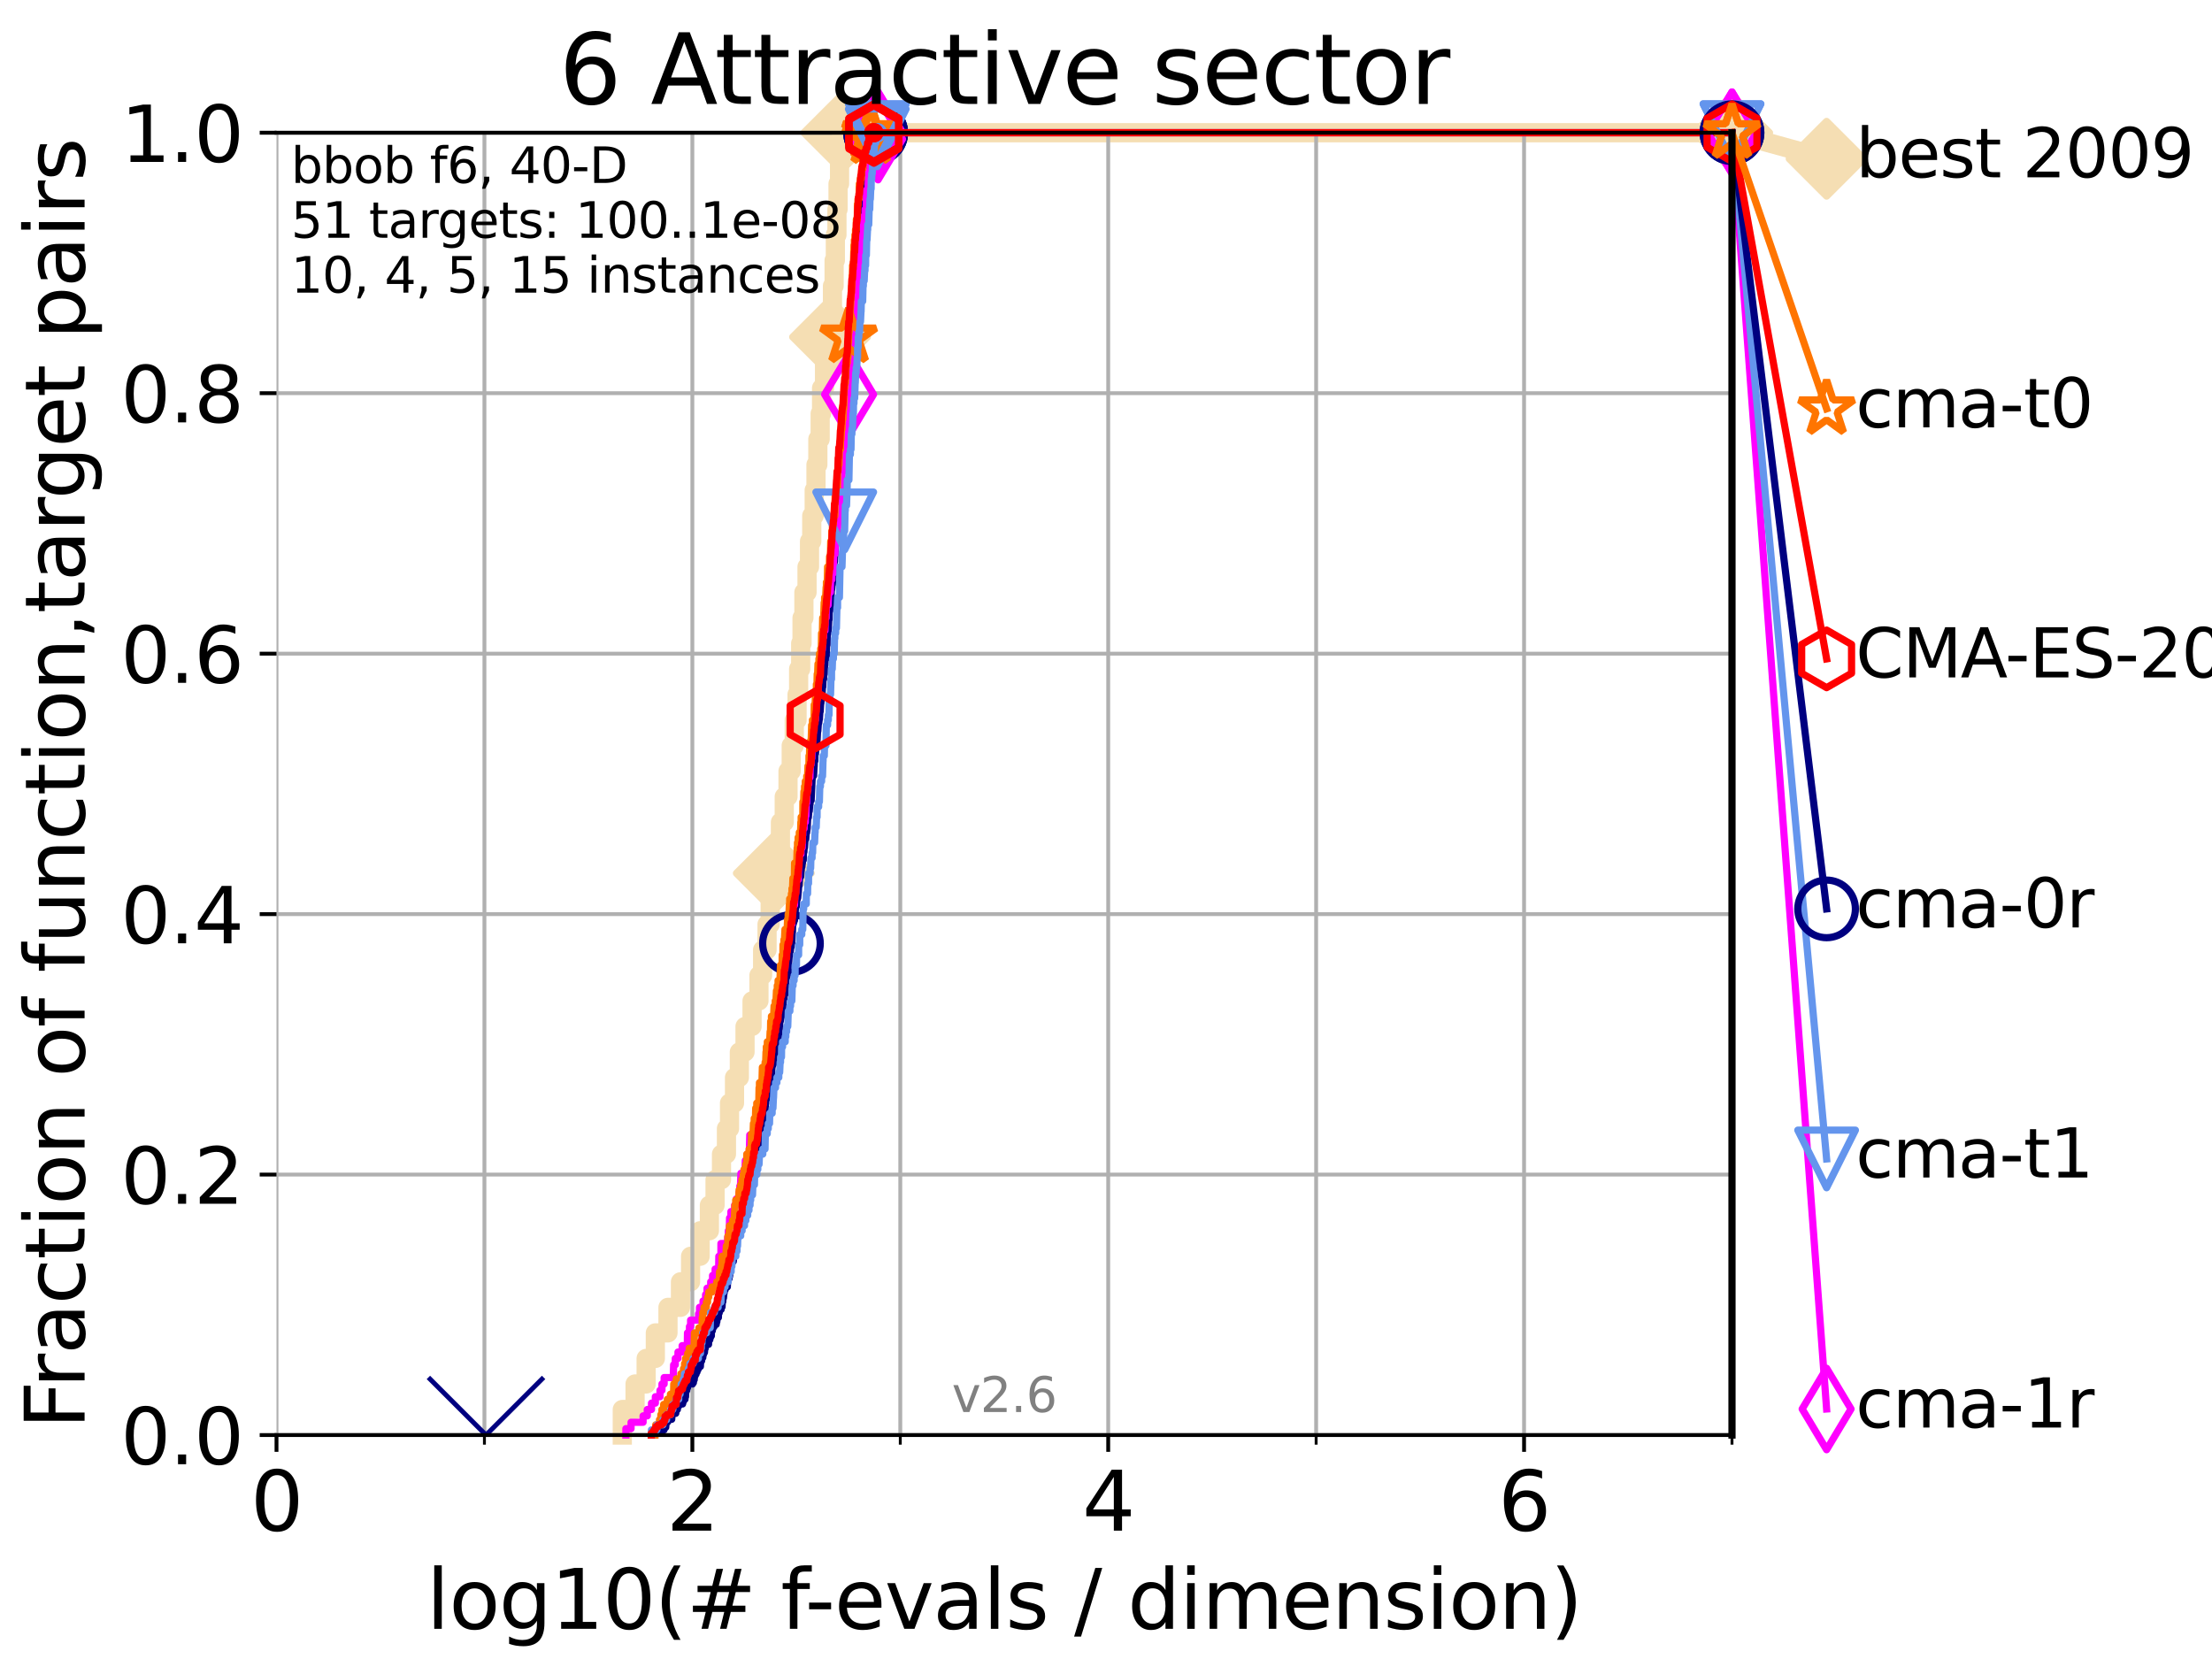 <?xml version="1.0" encoding="utf-8" standalone="no"?>
<!DOCTYPE svg PUBLIC "-//W3C//DTD SVG 1.1//EN"
  "http://www.w3.org/Graphics/SVG/1.1/DTD/svg11.dtd">
<svg xmlns:xlink="http://www.w3.org/1999/xlink" width="460.8pt" height="345.6pt" viewBox="0 0 460.8 345.6" xmlns="http://www.w3.org/2000/svg" version="1.1">
 <defs>
  <style type="text/css">*{stroke-linejoin: round; stroke-linecap: butt}</style>
 </defs>
 <g id="figure_1">
  <g id="patch_1">
   <path d="M 0 345.6 
L 460.8 345.6 
L 460.8 0 
L 0 0 
z
" style="fill: #ffffff"/>
  </g>
  <g id="axes_1">
   <g id="patch_2">
    <path d="M 57.6 298.944 
L 360.806 298.944 
L 360.806 27.648 
L 57.6 27.648 
z
" style="fill: #ffffff"/>
   </g>
   <g id="line2d_1">
    <path d="M 129.633 298.944 
L 129.633 293.624 
L 132.296 293.624 
L 132.296 288.305 
L 134.605 288.305 
L 134.605 282.985 
L 136.52 282.985 
L 136.52 277.666 
L 139.154 277.666 
L 139.154 272.346 
L 141.756 272.346 
L 141.756 267.027 
L 143.86 267.027 
L 143.86 261.707 
L 145.852 261.707 
L 145.852 256.388 
L 147.781 256.388 
L 147.781 251.068 
L 148.959 251.068 
L 148.959 245.749 
L 150.3 245.749 
L 150.3 240.429 
L 151.33 240.429 
L 151.33 235.11 
L 151.973 235.11 
L 151.973 229.79 
L 153.013 229.79 
L 153.013 224.471 
L 154.02 224.471 
L 154.02 219.151 
L 155.204 219.151 
L 155.204 213.832 
L 156.665 213.832 
L 156.665 208.512 
L 158.104 208.512 
L 158.104 203.192 
L 158.865 203.192 
L 158.865 197.873 
L 159.792 197.873 
L 159.792 192.553 
L 160.443 192.553 
L 160.443 187.234 
L 161.198 187.234 
L 161.198 181.914 
L 161.867 181.914 
L 161.867 176.595 
L 162.579 176.595 
L 162.579 171.275 
L 163.373 171.275 
L 163.373 165.956 
L 164.158 165.956 
L 164.158 160.636 
L 164.826 160.636 
L 164.826 155.317 
L 165.461 155.317 
L 165.461 149.997 
L 166.042 149.997 
L 166.042 144.678 
L 166.371 144.678 
L 166.371 139.358 
L 166.797 139.358 
L 166.797 134.039 
L 167.079 134.039 
L 167.079 128.719 
L 167.467 128.719 
L 167.467 123.4 
L 168.121 123.4 
L 168.121 118.08 
L 168.638 118.08 
L 168.638 112.76 
L 169.103 112.76 
L 169.103 107.441 
L 169.614 107.441 
L 169.614 102.121 
L 169.986 102.121 
L 169.986 96.802 
L 170.373 96.802 
L 170.373 91.482 
L 170.858 91.482 
L 170.858 86.163 
L 171.149 86.163 
L 171.149 80.843 
L 171.763 80.843 
L 171.763 75.524 
L 172.395 75.524 
L 172.395 70.204 
L 172.914 70.204 
L 172.914 64.885 
L 173.417 64.885 
L 173.417 59.565 
L 173.76 59.565 
L 173.76 54.246 
L 174.021 54.246 
L 174.021 48.926 
L 174.351 48.926 
L 174.351 43.607 
L 174.58 43.607 
L 174.58 38.287 
L 174.896 38.287 
L 174.896 32.968 
L 175.298 32.968 
L 175.298 27.648 
L 360.806 27.648 
" style="fill: none; stroke: #f5deb3; stroke-width: 4; stroke-linecap: square"/>
   </g>
   <g id="line2d_2">
    <defs>
     <path id="m48377e8f48" d="M -0 7.778 
L 7.778 0 
L 0 -7.778 
L -7.778 -0 
z
" style="stroke: #f5deb3; stroke-width: 1.5; stroke-linejoin: miter"/>
    </defs>
    <g>
     <use xlink:href="#m48377e8f48" x="161.198" y="181.914" style="fill: #f5deb3; stroke: #f5deb3; stroke-width: 1.5; stroke-linejoin: miter"/>
     <use xlink:href="#m48377e8f48" x="172.914" y="70.204" style="fill: #f5deb3; stroke: #f5deb3; stroke-width: 1.5; stroke-linejoin: miter"/>
     <use xlink:href="#m48377e8f48" x="175.298" y="27.648" style="fill: #f5deb3; stroke: #f5deb3; stroke-width: 1.5; stroke-linejoin: miter"/>
     <use xlink:href="#m48377e8f48" x="175.298" y="27.648" style="fill: #f5deb3; stroke: #f5deb3; stroke-width: 1.5; stroke-linejoin: miter"/>
     <use xlink:href="#m48377e8f48" x="360.806" y="27.648" style="fill: #f5deb3; stroke: #f5deb3; stroke-width: 1.5; stroke-linejoin: miter"/>
    </g>
   </g>
   <g id="line2d_3">
    <path style="fill: none; stroke: #f5deb3; stroke-width: 4; stroke-linecap: square"/>
    <g/>
   </g>
   <g id="line2d_4">
    <path d="M 360.806 27.648 
L 380.515 33.074 
" style="fill: none; stroke: #f5deb3; stroke-width: 4; stroke-linecap: square"/>
    <g>
     <use xlink:href="#m48377e8f48" x="360.806" y="27.648" style="fill: #f5deb3; stroke: #f5deb3; stroke-width: 1.5; stroke-linejoin: miter"/>
     <use xlink:href="#m48377e8f48" x="380.515" y="33.074" style="fill: #f5deb3; stroke: #f5deb3; stroke-width: 1.5; stroke-linejoin: miter"/>
    </g>
   </g>
   <g id="matplotlib.axis_1">
    <g id="xtick_1">
     <g id="line2d_5">
      <path d="M 57.6 298.944 
L 57.6 27.648 
" clip-path="url(#paa5aa9ee6f)" style="fill: none; stroke: #b0b0b0; stroke-width: 0.8; stroke-linecap: square"/>
     </g>
     <g id="line2d_6">
      <defs>
       <path id="m7c1a1df4a8" d="M 0 0 
L 0 3.5 
" style="stroke: #000000; stroke-width: 0.8"/>
      </defs>
      <g>
       <use xlink:href="#m7c1a1df4a8" x="57.6" y="298.944" style="stroke: #000000; stroke-width: 0.8"/>
      </g>
     </g>
     <g id="text_1">
      <!-- 0 -->
      <g transform="translate(52.192 318.861)scale(0.17 -0.17)">
       <defs>
        <path id="DejaVuSans-30" d="M 2034 4250 
Q 1547 4250 1301 3770 
Q 1056 3291 1056 2328 
Q 1056 1369 1301 889 
Q 1547 409 2034 409 
Q 2525 409 2770 889 
Q 3016 1369 3016 2328 
Q 3016 3291 2770 3770 
Q 2525 4250 2034 4250 
z
M 2034 4750 
Q 2819 4750 3233 4129 
Q 3647 3509 3647 2328 
Q 3647 1150 3233 529 
Q 2819 -91 2034 -91 
Q 1250 -91 836 529 
Q 422 1150 422 2328 
Q 422 3509 836 4129 
Q 1250 4750 2034 4750 
z
" transform="scale(0.016)"/>
       </defs>
       <use xlink:href="#DejaVuSans-30"/>
      </g>
     </g>
    </g>
    <g id="xtick_2">
     <g id="line2d_7">
      <path d="M 144.23 298.944 
L 144.23 27.648 
" clip-path="url(#paa5aa9ee6f)" style="fill: none; stroke: #b0b0b0; stroke-width: 0.8; stroke-linecap: square"/>
     </g>
     <g id="line2d_8">
      <g>
       <use xlink:href="#m7c1a1df4a8" x="144.23" y="298.944" style="stroke: #000000; stroke-width: 0.8"/>
      </g>
     </g>
     <g id="text_2">
      <!-- 2 -->
      <g transform="translate(138.822 318.861)scale(0.17 -0.17)">
       <defs>
        <path id="DejaVuSans-32" d="M 1228 531 
L 3431 531 
L 3431 0 
L 469 0 
L 469 531 
Q 828 903 1448 1529 
Q 2069 2156 2228 2338 
Q 2531 2678 2651 2914 
Q 2772 3150 2772 3378 
Q 2772 3750 2511 3984 
Q 2250 4219 1831 4219 
Q 1534 4219 1204 4116 
Q 875 4013 500 3803 
L 500 4441 
Q 881 4594 1212 4672 
Q 1544 4750 1819 4750 
Q 2544 4750 2975 4387 
Q 3406 4025 3406 3419 
Q 3406 3131 3298 2873 
Q 3191 2616 2906 2266 
Q 2828 2175 2409 1742 
Q 1991 1309 1228 531 
z
" transform="scale(0.016)"/>
       </defs>
       <use xlink:href="#DejaVuSans-32"/>
      </g>
     </g>
    </g>
    <g id="xtick_3">
     <g id="line2d_9">
      <path d="M 230.861 298.944 
L 230.861 27.648 
" clip-path="url(#paa5aa9ee6f)" style="fill: none; stroke: #b0b0b0; stroke-width: 0.8; stroke-linecap: square"/>
     </g>
     <g id="line2d_10">
      <g>
       <use xlink:href="#m7c1a1df4a8" x="230.861" y="298.944" style="stroke: #000000; stroke-width: 0.8"/>
      </g>
     </g>
     <g id="text_3">
      <!-- 4 -->
      <g transform="translate(225.453 318.861)scale(0.17 -0.17)">
       <defs>
        <path id="DejaVuSans-34" d="M 2419 4116 
L 825 1625 
L 2419 1625 
L 2419 4116 
z
M 2253 4666 
L 3047 4666 
L 3047 1625 
L 3713 1625 
L 3713 1100 
L 3047 1100 
L 3047 0 
L 2419 0 
L 2419 1100 
L 313 1100 
L 313 1709 
L 2253 4666 
z
" transform="scale(0.016)"/>
       </defs>
       <use xlink:href="#DejaVuSans-34"/>
      </g>
     </g>
    </g>
    <g id="xtick_4">
     <g id="line2d_11">
      <path d="M 317.491 298.944 
L 317.491 27.648 
" clip-path="url(#paa5aa9ee6f)" style="fill: none; stroke: #b0b0b0; stroke-width: 0.8; stroke-linecap: square"/>
     </g>
     <g id="line2d_12">
      <g>
       <use xlink:href="#m7c1a1df4a8" x="317.491" y="298.944" style="stroke: #000000; stroke-width: 0.8"/>
      </g>
     </g>
     <g id="text_4">
      <!-- 6 -->
      <g transform="translate(312.083 318.861)scale(0.17 -0.17)">
       <defs>
        <path id="DejaVuSans-36" d="M 2113 2584 
Q 1688 2584 1439 2293 
Q 1191 2003 1191 1497 
Q 1191 994 1439 701 
Q 1688 409 2113 409 
Q 2538 409 2786 701 
Q 3034 994 3034 1497 
Q 3034 2003 2786 2293 
Q 2538 2584 2113 2584 
z
M 3366 4563 
L 3366 3988 
Q 3128 4100 2886 4159 
Q 2644 4219 2406 4219 
Q 1781 4219 1451 3797 
Q 1122 3375 1075 2522 
Q 1259 2794 1537 2939 
Q 1816 3084 2150 3084 
Q 2853 3084 3261 2657 
Q 3669 2231 3669 1497 
Q 3669 778 3244 343 
Q 2819 -91 2113 -91 
Q 1303 -91 875 529 
Q 447 1150 447 2328 
Q 447 3434 972 4092 
Q 1497 4750 2381 4750 
Q 2619 4750 2861 4703 
Q 3103 4656 3366 4563 
z
" transform="scale(0.016)"/>
       </defs>
       <use xlink:href="#DejaVuSans-36"/>
      </g>
     </g>
    </g>
    <g id="xtick_5">
     <g id="line2d_13">
      <path d="M 100.915 298.944 
L 100.915 27.648 
" clip-path="url(#paa5aa9ee6f)" style="fill: none; stroke: #b0b0b0; stroke-width: 0.8; stroke-linecap: square"/>
     </g>
     <g id="line2d_14">
      <defs>
       <path id="m6d0d1e90eb" d="M 0 0 
L 0 2 
" style="stroke: #000000; stroke-width: 0.6"/>
      </defs>
      <g>
       <use xlink:href="#m6d0d1e90eb" x="100.915" y="298.944" style="stroke: #000000; stroke-width: 0.6"/>
      </g>
     </g>
    </g>
    <g id="xtick_6">
     <g id="line2d_15">
      <path d="M 187.546 298.944 
L 187.546 27.648 
" clip-path="url(#paa5aa9ee6f)" style="fill: none; stroke: #b0b0b0; stroke-width: 0.8; stroke-linecap: square"/>
     </g>
     <g id="line2d_16">
      <g>
       <use xlink:href="#m6d0d1e90eb" x="187.546" y="298.944" style="stroke: #000000; stroke-width: 0.6"/>
      </g>
     </g>
    </g>
    <g id="xtick_7">
     <g id="line2d_17">
      <path d="M 274.176 298.944 
L 274.176 27.648 
" clip-path="url(#paa5aa9ee6f)" style="fill: none; stroke: #b0b0b0; stroke-width: 0.8; stroke-linecap: square"/>
     </g>
     <g id="line2d_18">
      <g>
       <use xlink:href="#m6d0d1e90eb" x="274.176" y="298.944" style="stroke: #000000; stroke-width: 0.6"/>
      </g>
     </g>
    </g>
    <g id="xtick_8">
     <g id="line2d_19">
      <path d="M 360.806 298.944 
L 360.806 27.648 
" clip-path="url(#paa5aa9ee6f)" style="fill: none; stroke: #b0b0b0; stroke-width: 0.8; stroke-linecap: square"/>
     </g>
     <g id="line2d_20">
      <g>
       <use xlink:href="#m6d0d1e90eb" x="360.806" y="298.944" style="stroke: #000000; stroke-width: 0.6"/>
      </g>
     </g>
    </g>
    <g id="text_5">
     <!-- log10(# f-evals / dimension) -->
     <g transform="translate(88.823 339.314)scale(0.17 -0.17)">
      <defs>
       <path id="DejaVuSans-6c" d="M 603 4863 
L 1178 4863 
L 1178 0 
L 603 0 
L 603 4863 
z
" transform="scale(0.016)"/>
       <path id="DejaVuSans-6f" d="M 1959 3097 
Q 1497 3097 1228 2736 
Q 959 2375 959 1747 
Q 959 1119 1226 758 
Q 1494 397 1959 397 
Q 2419 397 2687 759 
Q 2956 1122 2956 1747 
Q 2956 2369 2687 2733 
Q 2419 3097 1959 3097 
z
M 1959 3584 
Q 2709 3584 3137 3096 
Q 3566 2609 3566 1747 
Q 3566 888 3137 398 
Q 2709 -91 1959 -91 
Q 1206 -91 779 398 
Q 353 888 353 1747 
Q 353 2609 779 3096 
Q 1206 3584 1959 3584 
z
" transform="scale(0.016)"/>
       <path id="DejaVuSans-67" d="M 2906 1791 
Q 2906 2416 2648 2759 
Q 2391 3103 1925 3103 
Q 1463 3103 1205 2759 
Q 947 2416 947 1791 
Q 947 1169 1205 825 
Q 1463 481 1925 481 
Q 2391 481 2648 825 
Q 2906 1169 2906 1791 
z
M 3481 434 
Q 3481 -459 3084 -895 
Q 2688 -1331 1869 -1331 
Q 1566 -1331 1297 -1286 
Q 1028 -1241 775 -1147 
L 775 -588 
Q 1028 -725 1275 -790 
Q 1522 -856 1778 -856 
Q 2344 -856 2625 -561 
Q 2906 -266 2906 331 
L 2906 616 
Q 2728 306 2450 153 
Q 2172 0 1784 0 
Q 1141 0 747 490 
Q 353 981 353 1791 
Q 353 2603 747 3093 
Q 1141 3584 1784 3584 
Q 2172 3584 2450 3431 
Q 2728 3278 2906 2969 
L 2906 3500 
L 3481 3500 
L 3481 434 
z
" transform="scale(0.016)"/>
       <path id="DejaVuSans-31" d="M 794 531 
L 1825 531 
L 1825 4091 
L 703 3866 
L 703 4441 
L 1819 4666 
L 2450 4666 
L 2450 531 
L 3481 531 
L 3481 0 
L 794 0 
L 794 531 
z
" transform="scale(0.016)"/>
       <path id="DejaVuSans-28" d="M 1984 4856 
Q 1566 4138 1362 3434 
Q 1159 2731 1159 2009 
Q 1159 1288 1364 580 
Q 1569 -128 1984 -844 
L 1484 -844 
Q 1016 -109 783 600 
Q 550 1309 550 2009 
Q 550 2706 781 3412 
Q 1013 4119 1484 4856 
L 1984 4856 
z
" transform="scale(0.016)"/>
       <path id="DejaVuSans-23" d="M 3272 2816 
L 2363 2816 
L 2100 1772 
L 3016 1772 
L 3272 2816 
z
M 2803 4594 
L 2478 3297 
L 3391 3297 
L 3719 4594 
L 4219 4594 
L 3897 3297 
L 4872 3297 
L 4872 2816 
L 3775 2816 
L 3519 1772 
L 4513 1772 
L 4513 1294 
L 3397 1294 
L 3072 0 
L 2572 0 
L 2894 1294 
L 1978 1294 
L 1656 0 
L 1153 0 
L 1478 1294 
L 494 1294 
L 494 1772 
L 1594 1772 
L 1856 2816 
L 850 2816 
L 850 3297 
L 1978 3297 
L 2297 4594 
L 2803 4594 
z
" transform="scale(0.016)"/>
       <path id="DejaVuSans-20" transform="scale(0.016)"/>
       <path id="DejaVuSans-66" d="M 2375 4863 
L 2375 4384 
L 1825 4384 
Q 1516 4384 1395 4259 
Q 1275 4134 1275 3809 
L 1275 3500 
L 2222 3500 
L 2222 3053 
L 1275 3053 
L 1275 0 
L 697 0 
L 697 3053 
L 147 3053 
L 147 3500 
L 697 3500 
L 697 3744 
Q 697 4328 969 4595 
Q 1241 4863 1831 4863 
L 2375 4863 
z
" transform="scale(0.016)"/>
       <path id="DejaVuSans-2d" d="M 313 2009 
L 1997 2009 
L 1997 1497 
L 313 1497 
L 313 2009 
z
" transform="scale(0.016)"/>
       <path id="DejaVuSans-65" d="M 3597 1894 
L 3597 1613 
L 953 1613 
Q 991 1019 1311 708 
Q 1631 397 2203 397 
Q 2534 397 2845 478 
Q 3156 559 3463 722 
L 3463 178 
Q 3153 47 2828 -22 
Q 2503 -91 2169 -91 
Q 1331 -91 842 396 
Q 353 884 353 1716 
Q 353 2575 817 3079 
Q 1281 3584 2069 3584 
Q 2775 3584 3186 3129 
Q 3597 2675 3597 1894 
z
M 3022 2063 
Q 3016 2534 2758 2815 
Q 2500 3097 2075 3097 
Q 1594 3097 1305 2825 
Q 1016 2553 972 2059 
L 3022 2063 
z
" transform="scale(0.016)"/>
       <path id="DejaVuSans-76" d="M 191 3500 
L 800 3500 
L 1894 563 
L 2988 3500 
L 3597 3500 
L 2284 0 
L 1503 0 
L 191 3500 
z
" transform="scale(0.016)"/>
       <path id="DejaVuSans-61" d="M 2194 1759 
Q 1497 1759 1228 1600 
Q 959 1441 959 1056 
Q 959 750 1161 570 
Q 1363 391 1709 391 
Q 2188 391 2477 730 
Q 2766 1069 2766 1631 
L 2766 1759 
L 2194 1759 
z
M 3341 1997 
L 3341 0 
L 2766 0 
L 2766 531 
Q 2569 213 2275 61 
Q 1981 -91 1556 -91 
Q 1019 -91 701 211 
Q 384 513 384 1019 
Q 384 1609 779 1909 
Q 1175 2209 1959 2209 
L 2766 2209 
L 2766 2266 
Q 2766 2663 2505 2880 
Q 2244 3097 1772 3097 
Q 1472 3097 1187 3025 
Q 903 2953 641 2809 
L 641 3341 
Q 956 3463 1253 3523 
Q 1550 3584 1831 3584 
Q 2591 3584 2966 3190 
Q 3341 2797 3341 1997 
z
" transform="scale(0.016)"/>
       <path id="DejaVuSans-73" d="M 2834 3397 
L 2834 2853 
Q 2591 2978 2328 3040 
Q 2066 3103 1784 3103 
Q 1356 3103 1142 2972 
Q 928 2841 928 2578 
Q 928 2378 1081 2264 
Q 1234 2150 1697 2047 
L 1894 2003 
Q 2506 1872 2764 1633 
Q 3022 1394 3022 966 
Q 3022 478 2636 193 
Q 2250 -91 1575 -91 
Q 1294 -91 989 -36 
Q 684 19 347 128 
L 347 722 
Q 666 556 975 473 
Q 1284 391 1588 391 
Q 1994 391 2212 530 
Q 2431 669 2431 922 
Q 2431 1156 2273 1281 
Q 2116 1406 1581 1522 
L 1381 1569 
Q 847 1681 609 1914 
Q 372 2147 372 2553 
Q 372 3047 722 3315 
Q 1072 3584 1716 3584 
Q 2034 3584 2315 3537 
Q 2597 3491 2834 3397 
z
" transform="scale(0.016)"/>
       <path id="DejaVuSans-2f" d="M 1625 4666 
L 2156 4666 
L 531 -594 
L 0 -594 
L 1625 4666 
z
" transform="scale(0.016)"/>
       <path id="DejaVuSans-64" d="M 2906 2969 
L 2906 4863 
L 3481 4863 
L 3481 0 
L 2906 0 
L 2906 525 
Q 2725 213 2448 61 
Q 2172 -91 1784 -91 
Q 1150 -91 751 415 
Q 353 922 353 1747 
Q 353 2572 751 3078 
Q 1150 3584 1784 3584 
Q 2172 3584 2448 3432 
Q 2725 3281 2906 2969 
z
M 947 1747 
Q 947 1113 1208 752 
Q 1469 391 1925 391 
Q 2381 391 2643 752 
Q 2906 1113 2906 1747 
Q 2906 2381 2643 2742 
Q 2381 3103 1925 3103 
Q 1469 3103 1208 2742 
Q 947 2381 947 1747 
z
" transform="scale(0.016)"/>
       <path id="DejaVuSans-69" d="M 603 3500 
L 1178 3500 
L 1178 0 
L 603 0 
L 603 3500 
z
M 603 4863 
L 1178 4863 
L 1178 4134 
L 603 4134 
L 603 4863 
z
" transform="scale(0.016)"/>
       <path id="DejaVuSans-6d" d="M 3328 2828 
Q 3544 3216 3844 3400 
Q 4144 3584 4550 3584 
Q 5097 3584 5394 3201 
Q 5691 2819 5691 2113 
L 5691 0 
L 5113 0 
L 5113 2094 
Q 5113 2597 4934 2840 
Q 4756 3084 4391 3084 
Q 3944 3084 3684 2787 
Q 3425 2491 3425 1978 
L 3425 0 
L 2847 0 
L 2847 2094 
Q 2847 2600 2669 2842 
Q 2491 3084 2119 3084 
Q 1678 3084 1418 2786 
Q 1159 2488 1159 1978 
L 1159 0 
L 581 0 
L 581 3500 
L 1159 3500 
L 1159 2956 
Q 1356 3278 1631 3431 
Q 1906 3584 2284 3584 
Q 2666 3584 2933 3390 
Q 3200 3197 3328 2828 
z
" transform="scale(0.016)"/>
       <path id="DejaVuSans-6e" d="M 3513 2113 
L 3513 0 
L 2938 0 
L 2938 2094 
Q 2938 2591 2744 2837 
Q 2550 3084 2163 3084 
Q 1697 3084 1428 2787 
Q 1159 2491 1159 1978 
L 1159 0 
L 581 0 
L 581 3500 
L 1159 3500 
L 1159 2956 
Q 1366 3272 1645 3428 
Q 1925 3584 2291 3584 
Q 2894 3584 3203 3211 
Q 3513 2838 3513 2113 
z
" transform="scale(0.016)"/>
       <path id="DejaVuSans-29" d="M 513 4856 
L 1013 4856 
Q 1481 4119 1714 3412 
Q 1947 2706 1947 2009 
Q 1947 1309 1714 600 
Q 1481 -109 1013 -844 
L 513 -844 
Q 928 -128 1133 580 
Q 1338 1288 1338 2009 
Q 1338 2731 1133 3434 
Q 928 4138 513 4856 
z
" transform="scale(0.016)"/>
      </defs>
      <use xlink:href="#DejaVuSans-6c"/>
      <use xlink:href="#DejaVuSans-6f" x="27.783"/>
      <use xlink:href="#DejaVuSans-67" x="88.965"/>
      <use xlink:href="#DejaVuSans-31" x="152.441"/>
      <use xlink:href="#DejaVuSans-30" x="216.064"/>
      <use xlink:href="#DejaVuSans-28" x="279.688"/>
      <use xlink:href="#DejaVuSans-23" x="318.701"/>
      <use xlink:href="#DejaVuSans-20" x="402.49"/>
      <use xlink:href="#DejaVuSans-66" x="434.277"/>
      <use xlink:href="#DejaVuSans-2d" x="463.982"/>
      <use xlink:href="#DejaVuSans-65" x="500.066"/>
      <use xlink:href="#DejaVuSans-76" x="561.59"/>
      <use xlink:href="#DejaVuSans-61" x="620.77"/>
      <use xlink:href="#DejaVuSans-6c" x="682.049"/>
      <use xlink:href="#DejaVuSans-73" x="709.832"/>
      <use xlink:href="#DejaVuSans-20" x="761.932"/>
      <use xlink:href="#DejaVuSans-2f" x="793.719"/>
      <use xlink:href="#DejaVuSans-20" x="827.41"/>
      <use xlink:href="#DejaVuSans-64" x="859.197"/>
      <use xlink:href="#DejaVuSans-69" x="922.674"/>
      <use xlink:href="#DejaVuSans-6d" x="950.457"/>
      <use xlink:href="#DejaVuSans-65" x="1047.869"/>
      <use xlink:href="#DejaVuSans-6e" x="1109.393"/>
      <use xlink:href="#DejaVuSans-73" x="1172.771"/>
      <use xlink:href="#DejaVuSans-69" x="1224.871"/>
      <use xlink:href="#DejaVuSans-6f" x="1252.654"/>
      <use xlink:href="#DejaVuSans-6e" x="1313.836"/>
      <use xlink:href="#DejaVuSans-29" x="1377.215"/>
     </g>
    </g>
   </g>
   <g id="matplotlib.axis_2">
    <g id="ytick_1">
     <g id="line2d_21">
      <path d="M 57.6 298.944 
L 360.806 298.944 
" clip-path="url(#paa5aa9ee6f)" style="fill: none; stroke: #b0b0b0; stroke-width: 0.8; stroke-linecap: square"/>
     </g>
     <g id="line2d_22">
      <defs>
       <path id="md1be4957e9" d="M 0 0 
L -3.5 0 
" style="stroke: #000000; stroke-width: 0.8"/>
      </defs>
      <g>
       <use xlink:href="#md1be4957e9" x="57.6" y="298.944" style="stroke: #000000; stroke-width: 0.8"/>
      </g>
     </g>
     <g id="text_6">
      <!-- 0.0 -->
      <g transform="translate(25.155 305.023)scale(0.16 -0.16)">
       <defs>
        <path id="DejaVuSans-2e" d="M 684 794 
L 1344 794 
L 1344 0 
L 684 0 
L 684 794 
z
" transform="scale(0.016)"/>
       </defs>
       <use xlink:href="#DejaVuSans-30"/>
       <use xlink:href="#DejaVuSans-2e" x="63.623"/>
       <use xlink:href="#DejaVuSans-30" x="95.41"/>
      </g>
     </g>
    </g>
    <g id="ytick_2">
     <g id="line2d_23">
      <path d="M 57.6 244.685 
L 360.806 244.685 
" clip-path="url(#paa5aa9ee6f)" style="fill: none; stroke: #b0b0b0; stroke-width: 0.8; stroke-linecap: square"/>
     </g>
     <g id="line2d_24">
      <g>
       <use xlink:href="#md1be4957e9" x="57.6" y="244.685" style="stroke: #000000; stroke-width: 0.8"/>
      </g>
     </g>
     <g id="text_7">
      <!-- 0.2 -->
      <g transform="translate(25.155 250.764)scale(0.16 -0.16)">
       <use xlink:href="#DejaVuSans-30"/>
       <use xlink:href="#DejaVuSans-2e" x="63.623"/>
       <use xlink:href="#DejaVuSans-32" x="95.41"/>
      </g>
     </g>
    </g>
    <g id="ytick_3">
     <g id="line2d_25">
      <path d="M 57.6 190.426 
L 360.806 190.426 
" clip-path="url(#paa5aa9ee6f)" style="fill: none; stroke: #b0b0b0; stroke-width: 0.8; stroke-linecap: square"/>
     </g>
     <g id="line2d_26">
      <g>
       <use xlink:href="#md1be4957e9" x="57.6" y="190.426" style="stroke: #000000; stroke-width: 0.8"/>
      </g>
     </g>
     <g id="text_8">
      <!-- 0.4 -->
      <g transform="translate(25.155 196.504)scale(0.16 -0.16)">
       <use xlink:href="#DejaVuSans-30"/>
       <use xlink:href="#DejaVuSans-2e" x="63.623"/>
       <use xlink:href="#DejaVuSans-34" x="95.41"/>
      </g>
     </g>
    </g>
    <g id="ytick_4">
     <g id="line2d_27">
      <path d="M 57.6 136.166 
L 360.806 136.166 
" clip-path="url(#paa5aa9ee6f)" style="fill: none; stroke: #b0b0b0; stroke-width: 0.8; stroke-linecap: square"/>
     </g>
     <g id="line2d_28">
      <g>
       <use xlink:href="#md1be4957e9" x="57.6" y="136.166" style="stroke: #000000; stroke-width: 0.8"/>
      </g>
     </g>
     <g id="text_9">
      <!-- 0.6 -->
      <g transform="translate(25.155 142.245)scale(0.16 -0.16)">
       <use xlink:href="#DejaVuSans-30"/>
       <use xlink:href="#DejaVuSans-2e" x="63.623"/>
       <use xlink:href="#DejaVuSans-36" x="95.41"/>
      </g>
     </g>
    </g>
    <g id="ytick_5">
     <g id="line2d_29">
      <path d="M 57.6 81.907 
L 360.806 81.907 
" clip-path="url(#paa5aa9ee6f)" style="fill: none; stroke: #b0b0b0; stroke-width: 0.8; stroke-linecap: square"/>
     </g>
     <g id="line2d_30">
      <g>
       <use xlink:href="#md1be4957e9" x="57.6" y="81.907" style="stroke: #000000; stroke-width: 0.8"/>
      </g>
     </g>
     <g id="text_10">
      <!-- 0.8 -->
      <g transform="translate(25.155 87.986)scale(0.16 -0.16)">
       <defs>
        <path id="DejaVuSans-38" d="M 2034 2216 
Q 1584 2216 1326 1975 
Q 1069 1734 1069 1313 
Q 1069 891 1326 650 
Q 1584 409 2034 409 
Q 2484 409 2743 651 
Q 3003 894 3003 1313 
Q 3003 1734 2745 1975 
Q 2488 2216 2034 2216 
z
M 1403 2484 
Q 997 2584 770 2862 
Q 544 3141 544 3541 
Q 544 4100 942 4425 
Q 1341 4750 2034 4750 
Q 2731 4750 3128 4425 
Q 3525 4100 3525 3541 
Q 3525 3141 3298 2862 
Q 3072 2584 2669 2484 
Q 3125 2378 3379 2068 
Q 3634 1759 3634 1313 
Q 3634 634 3220 271 
Q 2806 -91 2034 -91 
Q 1263 -91 848 271 
Q 434 634 434 1313 
Q 434 1759 690 2068 
Q 947 2378 1403 2484 
z
M 1172 3481 
Q 1172 3119 1398 2916 
Q 1625 2713 2034 2713 
Q 2441 2713 2670 2916 
Q 2900 3119 2900 3481 
Q 2900 3844 2670 4047 
Q 2441 4250 2034 4250 
Q 1625 4250 1398 4047 
Q 1172 3844 1172 3481 
z
" transform="scale(0.016)"/>
       </defs>
       <use xlink:href="#DejaVuSans-30"/>
       <use xlink:href="#DejaVuSans-2e" x="63.623"/>
       <use xlink:href="#DejaVuSans-38" x="95.41"/>
      </g>
     </g>
    </g>
    <g id="ytick_6">
     <g id="line2d_31">
      <path d="M 57.6 27.648 
L 360.806 27.648 
" clip-path="url(#paa5aa9ee6f)" style="fill: none; stroke: #b0b0b0; stroke-width: 0.8; stroke-linecap: square"/>
     </g>
     <g id="line2d_32">
      <g>
       <use xlink:href="#md1be4957e9" x="57.6" y="27.648" style="stroke: #000000; stroke-width: 0.8"/>
      </g>
     </g>
     <g id="text_11">
      <!-- 1.0 -->
      <g transform="translate(25.155 33.727)scale(0.16 -0.16)">
       <use xlink:href="#DejaVuSans-31"/>
       <use xlink:href="#DejaVuSans-2e" x="63.623"/>
       <use xlink:href="#DejaVuSans-30" x="95.41"/>
      </g>
     </g>
    </g>
    <g id="text_12">
     <!-- Fraction of function,target pairs -->
     <g transform="translate(17.62 297.681)rotate(-90)scale(0.17 -0.17)">
      <defs>
       <path id="DejaVuSans-46" d="M 628 4666 
L 3309 4666 
L 3309 4134 
L 1259 4134 
L 1259 2759 
L 3109 2759 
L 3109 2228 
L 1259 2228 
L 1259 0 
L 628 0 
L 628 4666 
z
" transform="scale(0.016)"/>
       <path id="DejaVuSans-72" d="M 2631 2963 
Q 2534 3019 2420 3045 
Q 2306 3072 2169 3072 
Q 1681 3072 1420 2755 
Q 1159 2438 1159 1844 
L 1159 0 
L 581 0 
L 581 3500 
L 1159 3500 
L 1159 2956 
Q 1341 3275 1631 3429 
Q 1922 3584 2338 3584 
Q 2397 3584 2469 3576 
Q 2541 3569 2628 3553 
L 2631 2963 
z
" transform="scale(0.016)"/>
       <path id="DejaVuSans-63" d="M 3122 3366 
L 3122 2828 
Q 2878 2963 2633 3030 
Q 2388 3097 2138 3097 
Q 1578 3097 1268 2742 
Q 959 2388 959 1747 
Q 959 1106 1268 751 
Q 1578 397 2138 397 
Q 2388 397 2633 464 
Q 2878 531 3122 666 
L 3122 134 
Q 2881 22 2623 -34 
Q 2366 -91 2075 -91 
Q 1284 -91 818 406 
Q 353 903 353 1747 
Q 353 2603 823 3093 
Q 1294 3584 2113 3584 
Q 2378 3584 2631 3529 
Q 2884 3475 3122 3366 
z
" transform="scale(0.016)"/>
       <path id="DejaVuSans-74" d="M 1172 4494 
L 1172 3500 
L 2356 3500 
L 2356 3053 
L 1172 3053 
L 1172 1153 
Q 1172 725 1289 603 
Q 1406 481 1766 481 
L 2356 481 
L 2356 0 
L 1766 0 
Q 1100 0 847 248 
Q 594 497 594 1153 
L 594 3053 
L 172 3053 
L 172 3500 
L 594 3500 
L 594 4494 
L 1172 4494 
z
" transform="scale(0.016)"/>
       <path id="DejaVuSans-75" d="M 544 1381 
L 544 3500 
L 1119 3500 
L 1119 1403 
Q 1119 906 1312 657 
Q 1506 409 1894 409 
Q 2359 409 2629 706 
Q 2900 1003 2900 1516 
L 2900 3500 
L 3475 3500 
L 3475 0 
L 2900 0 
L 2900 538 
Q 2691 219 2414 64 
Q 2138 -91 1772 -91 
Q 1169 -91 856 284 
Q 544 659 544 1381 
z
M 1991 3584 
L 1991 3584 
z
" transform="scale(0.016)"/>
       <path id="DejaVuSans-2c" d="M 750 794 
L 1409 794 
L 1409 256 
L 897 -744 
L 494 -744 
L 750 256 
L 750 794 
z
" transform="scale(0.016)"/>
       <path id="DejaVuSans-70" d="M 1159 525 
L 1159 -1331 
L 581 -1331 
L 581 3500 
L 1159 3500 
L 1159 2969 
Q 1341 3281 1617 3432 
Q 1894 3584 2278 3584 
Q 2916 3584 3314 3078 
Q 3713 2572 3713 1747 
Q 3713 922 3314 415 
Q 2916 -91 2278 -91 
Q 1894 -91 1617 61 
Q 1341 213 1159 525 
z
M 3116 1747 
Q 3116 2381 2855 2742 
Q 2594 3103 2138 3103 
Q 1681 3103 1420 2742 
Q 1159 2381 1159 1747 
Q 1159 1113 1420 752 
Q 1681 391 2138 391 
Q 2594 391 2855 752 
Q 3116 1113 3116 1747 
z
" transform="scale(0.016)"/>
      </defs>
      <use xlink:href="#DejaVuSans-46"/>
      <use xlink:href="#DejaVuSans-72" x="50.27"/>
      <use xlink:href="#DejaVuSans-61" x="91.383"/>
      <use xlink:href="#DejaVuSans-63" x="152.662"/>
      <use xlink:href="#DejaVuSans-74" x="207.643"/>
      <use xlink:href="#DejaVuSans-69" x="246.852"/>
      <use xlink:href="#DejaVuSans-6f" x="274.635"/>
      <use xlink:href="#DejaVuSans-6e" x="335.816"/>
      <use xlink:href="#DejaVuSans-20" x="399.195"/>
      <use xlink:href="#DejaVuSans-6f" x="430.982"/>
      <use xlink:href="#DejaVuSans-66" x="492.164"/>
      <use xlink:href="#DejaVuSans-20" x="527.369"/>
      <use xlink:href="#DejaVuSans-66" x="559.156"/>
      <use xlink:href="#DejaVuSans-75" x="594.361"/>
      <use xlink:href="#DejaVuSans-6e" x="657.74"/>
      <use xlink:href="#DejaVuSans-63" x="721.119"/>
      <use xlink:href="#DejaVuSans-74" x="776.1"/>
      <use xlink:href="#DejaVuSans-69" x="815.309"/>
      <use xlink:href="#DejaVuSans-6f" x="843.092"/>
      <use xlink:href="#DejaVuSans-6e" x="904.273"/>
      <use xlink:href="#DejaVuSans-2c" x="967.652"/>
      <use xlink:href="#DejaVuSans-74" x="999.439"/>
      <use xlink:href="#DejaVuSans-61" x="1038.648"/>
      <use xlink:href="#DejaVuSans-72" x="1099.928"/>
      <use xlink:href="#DejaVuSans-67" x="1139.291"/>
      <use xlink:href="#DejaVuSans-65" x="1202.768"/>
      <use xlink:href="#DejaVuSans-74" x="1264.291"/>
      <use xlink:href="#DejaVuSans-20" x="1303.5"/>
      <use xlink:href="#DejaVuSans-70" x="1335.287"/>
      <use xlink:href="#DejaVuSans-61" x="1398.764"/>
      <use xlink:href="#DejaVuSans-69" x="1460.043"/>
      <use xlink:href="#DejaVuSans-72" x="1487.826"/>
      <use xlink:href="#DejaVuSans-73" x="1528.939"/>
     </g>
    </g>
   </g>
   <g id="line2d_33">
    <defs>
     <path id="mbcec81b634" d="M 0 1.5 
C 0.398 1.5 0.779 1.342 1.061 1.061 
C 1.342 0.779 1.5 0.398 1.5 0 
C 1.5 -0.398 1.342 -0.779 1.061 -1.061 
C 0.779 -1.342 0.398 -1.5 0 -1.5 
C -0.398 -1.5 -0.779 -1.342 -1.061 -1.061 
C -1.342 -0.779 -1.5 -0.398 -1.5 0 
C -1.5 0.398 -1.342 0.779 -1.061 1.061 
C -0.779 1.342 -0.398 1.5 0 1.5 
z
" style="stroke: #f5deb3"/>
    </defs>
    <g>
     <use xlink:href="#mbcec81b634" x="175.298" y="27.648" style="fill: #f5deb3; stroke: #f5deb3"/>
     <use xlink:href="#mbcec81b634" x="175.298" y="27.648" style="fill: #f5deb3; stroke: #f5deb3"/>
    </g>
   </g>
   <g id="line2d_34">
    <defs>
     <path id="mc5d98829a9" d="M 0 1.5 
C 0.398 1.5 0.779 1.342 1.061 1.061 
C 1.342 0.779 1.5 0.398 1.5 0 
C 1.5 -0.398 1.342 -0.779 1.061 -1.061 
C 0.779 -1.342 0.398 -1.5 0 -1.5 
C -0.398 -1.5 -0.779 -1.342 -1.061 -1.061 
C -1.342 -0.779 -1.5 -0.398 -1.5 0 
C -1.5 0.398 -1.342 0.779 -1.061 1.061 
C -0.779 1.342 -0.398 1.5 0 1.5 
z
" style="stroke: #000080"/>
    </defs>
    <g>
     <use xlink:href="#mc5d98829a9" x="182.415" y="27.648" style="fill: #000080; stroke: #000080"/>
     <use xlink:href="#mc5d98829a9" x="182.415" y="27.648" style="fill: #000080; stroke: #000080"/>
    </g>
   </g>
   <g id="line2d_35">
    <path d="M 135.908 298.944 
L 135.908 298.412 
L 137.768 298.412 
L 137.768 297.88 
L 138.317 297.88 
L 138.317 297.348 
L 138.674 297.348 
L 138.781 296.196 
L 139.111 296.196 
L 139.111 295.664 
L 139.933 295.664 
L 140.003 294.6 
L 140.29 294.6 
L 140.29 294.422 
L 140.771 294.422 
L 140.833 293.713 
L 141.112 293.624 
L 141.179 292.827 
L 141.47 292.827 
L 141.47 292.472 
L 142.196 292.472 
L 142.259 292.029 
L 142.337 292.029 
L 142.337 291.497 
L 142.698 291.497 
L 142.698 290.965 
L 142.81 290.965 
L 142.84 289.901 
L 142.941 289.901 
L 142.996 289.635 
L 143.061 289.635 
L 143.061 289.103 
L 143.221 289.103 
L 143.305 288.305 
L 144.273 288.305 
L 144.343 288.039 
L 144.445 288.039 
L 144.501 287.418 
L 144.621 287.418 
L 144.667 286.709 
L 144.768 286.709 
L 144.796 286.354 
L 144.995 286.266 
L 144.995 285.911 
L 145.197 285.822 
L 145.197 285.291 
L 145.428 285.291 
L 145.45 284.67 
L 145.903 284.67 
L 145.951 283.606 
L 146.155 283.517 
L 146.249 282.808 
L 146.408 282.808 
L 146.45 282.187 
L 146.542 282.187 
L 146.65 281.744 
L 146.749 281.744 
L 146.806 280.946 
L 146.9 280.946 
L 146.933 280.326 
L 147.144 280.326 
L 147.144 280.148 
L 147.605 280.06 
L 147.621 279.262 
L 147.75 279.262 
L 147.75 279.084 
L 147.874 279.084 
L 147.894 278.552 
L 148.04 278.552 
L 148.079 278.286 
L 148.19 278.286 
L 148.193 277.223 
L 148.39 277.223 
L 148.492 276.425 
L 148.716 276.425 
L 148.734 275.981 
L 149.206 275.893 
L 149.206 275.361 
L 149.328 275.361 
L 149.4 274.474 
L 149.655 274.474 
L 149.683 273.588 
L 149.83 273.499 
L 149.879 272.878 
L 150.224 272.79 
L 150.224 272.258 
L 150.412 272.258 
L 150.476 271.194 
L 150.56 271.194 
L 150.62 270.396 
L 150.707 270.396 
L 150.807 269.421 
L 150.833 269.421 
L 150.932 268.8 
L 151.057 268.711 
L 151.064 268.179 
L 151.513 268.091 
L 151.567 267.027 
L 151.628 267.027 
L 151.628 266.495 
L 151.858 266.406 
L 151.936 265.874 
L 151.986 265.874 
L 152.095 264.456 
L 152.104 264.456 
L 152.135 264.101 
L 152.246 264.012 
L 152.353 262.949 
L 152.614 262.86 
L 152.614 262.771 
L 152.764 262.771 
L 152.82 261.53 
L 152.877 261.53 
L 152.984 260.998 
L 153.04 260.998 
L 153.09 260.2 
L 153.212 260.2 
L 153.277 259.048 
L 153.332 259.048 
L 153.439 258.161 
L 153.456 258.161 
L 153.556 257.54 
L 153.829 257.452 
L 153.829 256.92 
L 153.942 256.92 
L 154.048 256.033 
L 154.201 255.944 
L 154.251 255.501 
L 154.378 255.413 
L 154.476 254.437 
L 154.55 254.349 
L 154.593 253.019 
L 154.688 253.019 
L 154.688 252.753 
L 154.945 252.664 
L 155.051 252.132 
L 155.077 252.132 
L 155.138 251.334 
L 155.449 251.246 
L 155.555 250.625 
L 155.568 250.625 
L 155.665 248.586 
L 155.765 248.497 
L 155.765 247.965 
L 155.998 247.965 
L 155.998 247.788 
L 156.123 247.699 
L 156.193 247.256 
L 156.497 247.256 
L 156.587 245.66 
L 156.616 245.66 
L 156.718 243.621 
L 156.774 243.621 
L 156.774 243.444 
L 157.121 243.355 
L 157.218 242.202 
L 157.27 242.202 
L 157.27 241.67 
L 157.468 241.67 
L 157.554 240.784 
L 157.582 240.784 
L 157.684 239.277 
L 157.732 239.277 
L 157.732 239.011 
L 158.01 239.011 
L 158.062 238.035 
L 158.154 238.035 
L 158.254 236.883 
L 158.266 236.883 
L 158.266 236.351 
L 158.392 236.262 
L 158.501 234.932 
L 158.593 234.844 
L 158.643 234.223 
L 158.876 234.223 
L 158.957 233.336 
L 159.045 233.336 
L 159.152 232.273 
L 159.273 232.184 
L 159.351 231.031 
L 159.397 231.031 
L 159.469 230.056 
L 159.514 229.967 
L 159.556 228.904 
L 159.734 228.904 
L 159.765 228.283 
L 159.897 228.283 
L 159.999 227.308 
L 160.033 227.308 
L 160.051 226.244 
L 160.149 226.244 
L 160.239 225.534 
L 160.301 225.534 
L 160.345 224.914 
L 160.481 224.914 
L 160.583 223.673 
L 160.737 223.584 
L 160.842 222.077 
L 160.962 221.988 
L 161.045 221.634 
L 161.141 221.634 
L 161.179 221.368 
L 161.271 221.368 
L 161.371 220.658 
L 161.407 220.658 
L 161.516 219.86 
L 161.533 219.86 
L 161.634 217.733 
L 161.679 217.733 
L 161.732 217.112 
L 161.913 217.112 
L 161.941 216.403 
L 162.123 216.314 
L 162.16 215.782 
L 162.265 215.693 
L 162.371 213.654 
L 162.421 213.654 
L 162.464 212.768 
L 162.544 212.768 
L 162.647 212.147 
L 162.675 212.147 
L 162.675 211.615 
L 162.877 211.615 
L 162.964 210.462 
L 163.017 210.374 
L 163.123 209.133 
L 163.138 209.044 
L 163.171 208.069 
L 163.352 207.98 
L 163.38 207.182 
L 163.493 207.182 
L 163.581 205.675 
L 163.616 205.675 
L 163.71 203.902 
L 163.826 203.813 
L 163.871 203.37 
L 163.962 203.37 
L 164.059 202.129 
L 164.168 202.129 
L 164.225 200.799 
L 164.287 200.799 
L 164.397 199.203 
L 164.467 199.114 
L 164.52 198.228 
L 164.64 198.139 
L 164.736 197.252 
L 164.812 197.252 
L 164.875 196.454 
L 164.946 196.454 
L 165.041 194.327 
L 165.078 194.238 
L 165.131 192.465 
L 165.257 192.465 
L 165.276 192.11 
L 165.369 192.11 
L 165.442 191.755 
L 165.503 191.755 
L 165.611 190.248 
L 165.626 190.248 
L 165.73 188.918 
L 165.891 188.83 
L 165.981 187.5 
L 166.06 187.411 
L 166.167 187.057 
L 166.177 187.057 
L 166.284 185.815 
L 166.301 185.815 
L 166.387 184.485 
L 166.468 184.485 
L 166.574 182.712 
L 166.791 182.624 
L 166.884 181.382 
L 166.904 181.382 
L 166.967 180.584 
L 167.046 180.584 
L 167.131 179.787 
L 167.159 179.787 
L 167.159 179.255 
L 167.333 179.166 
L 167.38 177.481 
L 167.469 177.481 
L 167.53 176.595 
L 167.583 176.595 
L 167.674 175.176 
L 167.716 175.088 
L 167.716 174.822 
L 167.852 174.822 
L 167.931 173.58 
L 168.025 173.492 
L 168.128 172.694 
L 168.152 172.605 
L 168.257 170.3 
L 168.389 170.3 
L 168.488 169.059 
L 168.582 168.97 
L 168.685 167.64 
L 168.744 167.552 
L 168.754 166.842 
L 168.974 166.754 
L 169.083 164.271 
L 169.086 164.271 
L 169.174 162.321 
L 169.2 162.321 
L 169.267 161.611 
L 169.481 161.611 
L 169.59 159.661 
L 169.601 159.661 
L 169.647 158.508 
L 169.756 158.508 
L 169.767 157.001 
L 169.883 157.001 
L 169.991 155.317 
L 170.08 155.228 
L 170.179 154.164 
L 170.22 154.164 
L 170.311 152.302 
L 170.366 152.302 
L 170.476 150.706 
L 170.559 150.618 
L 170.664 149.82 
L 170.695 149.82 
L 170.792 148.313 
L 170.858 148.224 
L 170.955 146.539 
L 170.994 146.539 
L 171.076 145.653 
L 171.118 145.653 
L 171.158 144.766 
L 171.244 144.766 
L 171.332 143.082 
L 171.397 143.082 
L 171.45 141.575 
L 171.571 141.486 
L 171.61 140.511 
L 171.707 140.422 
L 171.772 138.56 
L 171.843 138.56 
L 171.895 137.408 
L 172.013 137.319 
L 172.081 136.876 
L 172.125 136.876 
L 172.211 134.393 
L 172.279 134.393 
L 172.33 132.088 
L 172.445 131.999 
L 172.555 130.936 
L 172.57 130.847 
L 172.644 129.074 
L 172.705 129.074 
L 172.751 127.301 
L 172.846 127.301 
L 172.904 126.591 
L 172.975 126.591 
L 173.071 124.375 
L 173.119 124.375 
L 173.197 122.779 
L 173.259 122.779 
L 173.342 121.804 
L 173.385 121.804 
L 173.488 120.296 
L 173.527 120.296 
L 173.629 119.055 
L 173.649 119.055 
L 173.745 117.105 
L 173.843 117.016 
L 173.946 114.711 
L 173.991 114.711 
L 174.094 111.785 
L 174.14 111.785 
L 174.24 111.431 
L 174.278 111.431 
L 174.38 108.416 
L 174.399 108.416 
L 174.481 107.264 
L 174.581 107.175 
L 174.682 104.427 
L 174.702 104.427 
L 174.796 102.653 
L 174.876 102.565 
L 174.952 100.88 
L 175.001 100.88 
L 175.095 98.22 
L 175.135 98.132 
L 175.232 96.802 
L 175.248 96.802 
L 175.317 96.093 
L 175.38 96.004 
L 175.463 94.497 
L 175.492 94.497 
L 175.587 92.369 
L 175.612 92.369 
L 175.68 91.394 
L 175.725 91.394 
L 175.828 88.911 
L 175.848 88.911 
L 175.945 87.67 
L 175.963 87.67 
L 176.042 86.074 
L 176.08 86.074 
L 176.182 85.01 
L 176.201 85.01 
L 176.275 83.858 
L 176.314 83.858 
L 176.421 81.464 
L 176.427 81.464 
L 176.499 80.577 
L 176.552 80.489 
L 176.658 79.691 
L 176.683 79.691 
L 176.77 77.918 
L 176.819 77.918 
L 176.888 75.967 
L 176.996 75.967 
L 177.106 74.371 
L 177.154 74.371 
L 177.249 72.155 
L 177.322 72.066 
L 177.431 70.914 
L 177.433 70.914 
L 177.51 69.229 
L 177.577 69.229 
L 177.678 68.342 
L 177.694 68.342 
L 177.798 66.037 
L 177.809 66.037 
L 177.899 64.973 
L 177.949 64.885 
L 178.05 61.516 
L 178.116 61.516 
L 178.22 58.856 
L 178.243 58.856 
L 178.342 56.639 
L 178.365 56.639 
L 178.464 55.132 
L 178.495 55.132 
L 178.577 53.625 
L 178.624 53.536 
L 178.729 50.788 
L 178.737 50.788 
L 178.838 49.458 
L 178.921 49.369 
L 179.01 47.685 
L 179.032 47.685 
L 179.14 45.912 
L 179.145 45.912 
L 179.243 44.582 
L 179.257 44.582 
L 179.364 42.986 
L 179.442 42.897 
L 179.539 41.035 
L 179.562 41.035 
L 179.633 39.883 
L 179.734 39.883 
L 179.83 38.996 
L 179.853 38.996 
L 179.914 37.578 
L 180.004 37.578 
L 180.022 36.869 
L 180.116 36.869 
L 180.208 35.095 
L 180.287 35.007 
L 180.398 34.563 
L 180.433 34.475 
L 180.489 33.322 
L 180.567 33.322 
L 180.641 32.524 
L 180.691 32.524 
L 180.765 31.283 
L 180.842 31.283 
L 180.916 30.751 
L 180.965 30.751 
L 181.058 29.864 
L 181.234 29.776 
L 181.253 29.598 
L 181.412 29.598 
L 181.519 28.712 
L 181.645 28.623 
L 181.715 28.003 
L 182.191 27.914 
L 182.191 27.825 
L 182.415 27.737 
L 182.415 27.648 
L 360.806 27.648 
L 360.806 27.648 
" style="fill: none; stroke: #000080; stroke-width: 1.5; stroke-linecap: square"/>
   </g>
   <g id="line2d_36">
    <defs>
     <path id="mc64dbe8a2a" d="M 0 6 
C 1.591 6 3.117 5.368 4.243 4.243 
C 5.368 3.117 6 1.591 6 0 
C 6 -1.591 5.368 -3.117 4.243 -4.243 
C 3.117 -5.368 1.591 -6 0 -6 
C -1.591 -6 -3.117 -5.368 -4.243 -4.243 
C -5.368 -3.117 -6 -1.591 -6 0 
C -6 1.591 -5.368 3.117 -4.243 4.243 
C -3.117 5.368 -1.591 6 0 6 
z
" style="stroke: #000080; stroke-width: 1.5"/>
    </defs>
    <g>
     <use xlink:href="#mc64dbe8a2a" x="164.875" y="196.543" style="fill-opacity: 0; stroke: #000080; stroke-width: 1.5"/>
     <use xlink:href="#mc64dbe8a2a" x="182.415" y="27.737" style="fill-opacity: 0; stroke: #000080; stroke-width: 1.5"/>
     <use xlink:href="#mc64dbe8a2a" x="182.415" y="27.648" style="fill-opacity: 0; stroke: #000080; stroke-width: 1.5"/>
     <use xlink:href="#mc64dbe8a2a" x="182.415" y="27.648" style="fill-opacity: 0; stroke: #000080; stroke-width: 1.5"/>
     <use xlink:href="#mc64dbe8a2a" x="360.806" y="27.648" style="fill-opacity: 0; stroke: #000080; stroke-width: 1.5"/>
    </g>
   </g>
   <g id="line2d_37">
    <path style="fill: none; stroke: #000080; stroke-width: 1.5; stroke-linecap: square"/>
    <g/>
   </g>
   <g id="line2d_38">
    <path d="M 101.242 298.944 
" clip-path="url(#paa5aa9ee6f)" style="fill: none; stroke: #000080; stroke-width: 1.5; stroke-linecap: square"/>
    <defs>
     <path id="m21667c66f3" d="M -12 12 
L 12 -12 
M -12 -12 
L 12 12 
" style="stroke: #000080"/>
    </defs>
    <g clip-path="url(#paa5aa9ee6f)">
     <use xlink:href="#m21667c66f3" x="101.242" y="298.944" style="fill: #000080; stroke: #000080"/>
    </g>
   </g>
   <g id="line2d_39">
    <defs>
     <path id="mf1d5a7c748" d="M 0 1.5 
C 0.398 1.5 0.779 1.342 1.061 1.061 
C 1.342 0.779 1.5 0.398 1.5 0 
C 1.5 -0.398 1.342 -0.779 1.061 -1.061 
C 0.779 -1.342 0.398 -1.5 0 -1.5 
C -0.398 -1.5 -0.779 -1.342 -1.061 -1.061 
C -1.342 -0.779 -1.5 -0.398 -1.5 0 
C -1.5 0.398 -1.342 0.779 -1.061 1.061 
C -0.779 1.342 -0.398 1.5 0 1.5 
z
" style="stroke: #ff00ff"/>
    </defs>
    <g>
     <use xlink:href="#mf1d5a7c748" x="182.92" y="27.648" style="fill: #ff00ff; stroke: #ff00ff"/>
     <use xlink:href="#mf1d5a7c748" x="182.92" y="27.648" style="fill: #ff00ff; stroke: #ff00ff"/>
    </g>
   </g>
   <g id="line2d_40">
    <path d="M 130.384 298.944 
L 130.384 297.614 
L 131.462 297.614 
L 131.462 296.284 
L 133.967 296.284 
L 133.967 294.954 
L 134.839 294.954 
L 134.839 293.624 
L 135.717 293.624 
L 135.717 292.295 
L 136.52 292.295 
L 136.52 290.965 
L 137.487 290.965 
L 137.487 289.635 
L 137.9 289.635 
L 137.9 288.305 
L 138.355 288.305 
L 138.355 286.975 
L 140.249 286.975 
L 140.33 284.315 
L 140.674 284.315 
L 140.674 282.985 
L 141.234 282.985 
L 141.234 281.656 
L 142.102 281.656 
L 142.102 280.326 
L 143.176 280.326 
L 143.216 277.666 
L 143.628 277.666 
L 143.628 276.336 
L 143.865 276.336 
L 143.865 275.006 
L 145.53 275.006 
L 145.53 273.676 
L 145.717 273.676 
L 145.717 272.346 
L 146.454 272.346 
L 146.454 271.016 
L 146.986 271.016 
L 146.986 269.687 
L 147.292 269.687 
L 147.292 268.357 
L 148.048 268.357 
L 148.048 267.027 
L 148.439 267.027 
L 148.439 265.697 
L 148.973 265.697 
L 148.973 264.367 
L 149.701 264.367 
L 149.746 261.707 
L 150.18 261.707 
L 150.183 259.048 
L 151.58 259.048 
L 151.58 257.718 
L 151.719 257.718 
L 151.719 256.388 
L 151.927 256.388 
L 151.98 253.728 
L 152.261 253.728 
L 152.261 252.398 
L 153.028 252.398 
L 153.028 251.068 
L 153.404 251.068 
L 153.404 249.738 
L 153.959 249.738 
L 153.959 248.408 
L 154.11 248.408 
L 154.11 247.079 
L 154.246 247.079 
L 154.345 244.419 
L 155.175 244.419 
L 155.256 241.759 
L 155.652 241.759 
L 155.652 240.429 
L 156.086 240.429 
L 156.193 236.44 
L 157.109 236.44 
L 157.109 235.11 
L 157.603 235.11 
L 157.603 233.78 
L 157.8 233.78 
L 157.892 231.12 
L 158.263 231.12 
L 158.263 229.79 
L 158.726 229.79 
L 158.726 228.46 
L 158.843 228.46 
L 158.843 227.13 
L 158.985 227.13 
L 158.985 225.8 
L 159.182 225.8 
L 159.182 224.471 
L 159.37 224.471 
L 159.37 223.141 
L 159.716 223.141 
L 159.716 221.811 
L 160.066 221.811 
L 160.066 220.481 
L 160.187 220.481 
L 160.287 217.821 
L 160.658 217.821 
L 160.658 216.491 
L 160.89 216.491 
L 160.921 213.832 
L 161.405 213.832 
L 161.405 212.502 
L 161.638 212.502 
L 161.64 209.842 
L 162.003 209.842 
L 162.003 208.512 
L 162.478 208.512 
L 162.478 207.182 
L 162.664 207.182 
L 162.717 204.522 
L 163.057 204.522 
L 163.138 201.863 
L 163.51 201.863 
L 163.562 199.203 
L 163.783 199.203 
L 163.783 197.873 
L 163.96 197.873 
L 163.96 196.543 
L 164.114 196.543 
L 164.114 195.213 
L 164.277 195.213 
L 164.368 192.553 
L 164.95 192.553 
L 165.01 188.564 
L 165.514 188.564 
L 165.605 185.904 
L 165.762 185.904 
L 165.87 183.244 
L 166.303 183.244 
L 166.356 179.255 
L 166.485 179.255 
L 166.485 177.925 
L 166.857 177.925 
L 166.857 176.595 
L 167.1 176.595 
L 167.168 173.935 
L 167.231 173.935 
L 167.231 172.605 
L 167.508 172.605 
L 167.508 171.275 
L 167.766 171.275 
L 167.766 169.945 
L 167.887 169.945 
L 167.935 167.286 
L 168.044 167.286 
L 168.11 164.626 
L 168.302 164.626 
L 168.302 163.296 
L 168.476 163.296 
L 168.476 161.966 
L 168.724 161.966 
L 168.785 159.306 
L 168.937 159.306 
L 168.937 157.976 
L 169.107 157.976 
L 169.186 155.317 
L 169.233 155.317 
L 169.286 152.657 
L 169.439 152.657 
L 169.439 151.327 
L 169.569 151.327 
L 169.569 149.997 
L 169.858 149.997 
L 169.931 146.008 
L 170.023 146.008 
L 170.023 144.678 
L 170.417 144.678 
L 170.42 140.688 
L 170.719 140.688 
L 170.755 138.028 
L 170.993 138.028 
L 171.065 135.368 
L 171.3 135.368 
L 171.35 132.709 
L 171.582 132.709 
L 171.582 131.379 
L 171.855 131.379 
L 171.914 128.719 
L 172.094 128.719 
L 172.125 126.059 
L 172.513 126.059 
L 172.621 123.4 
L 172.977 123.4 
L 173.031 120.74 
L 173.297 120.74 
L 173.297 119.41 
L 173.585 119.41 
L 173.684 115.42 
L 173.937 115.42 
L 174.016 112.76 
L 174.265 112.76 
L 174.352 110.101 
L 174.511 110.101 
L 174.601 107.441 
L 174.659 107.441 
L 174.717 104.781 
L 174.992 104.781 
L 174.992 103.451 
L 175.211 103.451 
L 175.289 99.462 
L 175.422 99.462 
L 175.422 98.132 
L 175.737 98.132 
L 175.799 94.142 
L 175.966 94.142 
L 175.966 92.812 
L 176.145 92.812 
L 176.23 88.823 
L 176.42 88.823 
L 176.528 84.833 
L 176.606 84.833 
L 176.606 83.503 
L 176.882 83.503 
L 176.949 80.843 
L 177.009 80.843 
L 177.009 79.513 
L 177.163 79.513 
L 177.17 76.854 
L 177.277 76.854 
L 177.315 74.194 
L 177.697 74.194 
L 177.745 71.534 
L 177.817 71.534 
L 177.859 68.874 
L 178.109 68.874 
L 178.22 64.885 
L 178.269 64.885 
L 178.34 62.225 
L 178.447 62.225 
L 178.447 60.895 
L 178.578 60.895 
L 178.578 59.565 
L 178.694 59.565 
L 178.694 58.235 
L 178.896 58.235 
L 178.986 55.576 
L 179.137 55.576 
L 179.232 52.916 
L 179.362 52.916 
L 179.438 50.256 
L 179.537 50.256 
L 179.537 48.926 
L 179.866 48.926 
L 179.917 46.266 
L 180.027 46.266 
L 180.027 44.936 
L 180.223 44.936 
L 180.223 43.607 
L 180.436 43.607 
L 180.497 39.617 
L 180.808 39.617 
L 180.908 36.957 
L 181.001 36.957 
L 181.001 35.627 
L 181.246 35.627 
L 181.246 34.297 
L 181.376 34.297 
L 181.376 32.968 
L 181.609 32.968 
L 181.609 31.638 
L 181.987 31.638 
L 181.987 30.308 
L 182.522 30.308 
L 182.522 28.978 
L 182.92 28.978 
L 182.92 27.648 
L 360.806 27.648 
L 360.806 27.648 
" style="fill: none; stroke: #ff00ff; stroke-width: 1.5; stroke-linecap: square"/>
   </g>
   <g id="line2d_41">
    <defs>
     <path id="m67b429645f" d="M -0 8.485 
L 5.091 0 
L 0 -8.485 
L -5.091 -0 
z
" style="stroke: #ff00ff; stroke-width: 1.5; stroke-linejoin: miter"/>
    </defs>
    <g>
     <use xlink:href="#m67b429645f" x="176.882" y="82.173" style="fill-opacity: 0; stroke: #ff00ff; stroke-width: 1.5; stroke-linejoin: miter"/>
     <use xlink:href="#m67b429645f" x="182.92" y="28.978" style="fill-opacity: 0; stroke: #ff00ff; stroke-width: 1.5; stroke-linejoin: miter"/>
     <use xlink:href="#m67b429645f" x="182.92" y="27.648" style="fill-opacity: 0; stroke: #ff00ff; stroke-width: 1.5; stroke-linejoin: miter"/>
     <use xlink:href="#m67b429645f" x="182.92" y="27.648" style="fill-opacity: 0; stroke: #ff00ff; stroke-width: 1.5; stroke-linejoin: miter"/>
     <use xlink:href="#m67b429645f" x="360.806" y="27.648" style="fill-opacity: 0; stroke: #ff00ff; stroke-width: 1.5; stroke-linejoin: miter"/>
    </g>
   </g>
   <g id="line2d_42">
    <path style="fill: none; stroke: #ff00ff; stroke-width: 1.5; stroke-linecap: square"/>
    <g/>
   </g>
   <g id="line2d_43">
    <defs>
     <path id="ma4bb54e3f1" d="M 0 1.5 
C 0.398 1.5 0.779 1.342 1.061 1.061 
C 1.342 0.779 1.5 0.398 1.5 0 
C 1.5 -0.398 1.342 -0.779 1.061 -1.061 
C 0.779 -1.342 0.398 -1.5 0 -1.5 
C -0.398 -1.5 -0.779 -1.342 -1.061 -1.061 
C -1.342 -0.779 -1.5 -0.398 -1.5 0 
C -1.5 0.398 -1.342 0.779 -1.061 1.061 
C -0.779 1.342 -0.398 1.5 0 1.5 
z
" style="stroke: #ff7500"/>
    </defs>
    <g>
     <use xlink:href="#ma4bb54e3f1" x="181.383" y="27.648" style="fill: #ff7500; stroke: #ff7500"/>
     <use xlink:href="#ma4bb54e3f1" x="181.383" y="27.648" style="fill: #ff7500; stroke: #ff7500"/>
    </g>
   </g>
   <g id="line2d_44">
    <path d="M 136.442 298.944 
L 136.442 297.88 
L 136.598 297.88 
L 136.598 296.816 
L 137.379 296.816 
L 137.379 295.752 
L 137.668 295.752 
L 137.668 294.688 
L 137.893 294.688 
L 137.893 293.624 
L 138.252 293.624 
L 138.252 292.561 
L 139.018 292.561 
L 139.018 291.497 
L 139.665 291.497 
L 139.665 290.433 
L 140.313 290.433 
L 140.359 288.305 
L 140.889 288.305 
L 140.889 287.241 
L 141.842 287.241 
L 141.842 286.177 
L 142.384 286.177 
L 142.384 285.113 
L 142.606 285.113 
L 142.606 284.049 
L 142.82 284.049 
L 142.82 282.985 
L 143.261 282.985 
L 143.261 281.922 
L 143.565 281.922 
L 143.565 280.858 
L 144.575 280.858 
L 144.658 277.666 
L 145.6 277.666 
L 145.6 276.602 
L 146.27 276.602 
L 146.282 274.474 
L 146.404 274.474 
L 146.404 273.41 
L 146.662 273.41 
L 146.662 272.346 
L 147.148 272.346 
L 147.148 271.282 
L 147.4 271.282 
L 147.4 270.219 
L 147.637 270.219 
L 147.637 269.155 
L 148.326 269.155 
L 148.326 268.091 
L 149.299 268.091 
L 149.299 267.027 
L 149.834 267.027 
L 149.9 264.899 
L 150.231 264.899 
L 150.231 263.835 
L 150.401 263.835 
L 150.422 261.707 
L 151.217 261.707 
L 151.301 259.579 
L 151.586 259.579 
L 151.647 257.452 
L 151.905 257.452 
L 151.97 255.324 
L 152.593 255.324 
L 152.593 254.26 
L 152.969 254.26 
L 153.045 252.132 
L 153.087 252.132 
L 153.087 251.068 
L 153.259 251.068 
L 153.259 250.004 
L 153.869 250.004 
L 153.965 247.877 
L 154.295 247.877 
L 154.295 246.813 
L 154.544 246.813 
L 154.544 245.749 
L 154.811 245.749 
L 154.811 244.685 
L 154.979 244.685 
L 154.979 243.621 
L 155.353 243.621 
L 155.353 242.557 
L 155.557 242.557 
L 155.565 240.429 
L 156.048 240.429 
L 156.048 239.365 
L 156.435 239.365 
L 156.543 237.237 
L 156.555 237.237 
L 156.555 236.174 
L 156.878 236.174 
L 156.954 234.046 
L 157.116 234.046 
L 157.116 232.982 
L 157.373 232.982 
L 157.426 230.854 
L 157.647 230.854 
L 157.647 229.79 
L 158.064 229.79 
L 158.127 226.598 
L 158.205 226.598 
L 158.205 225.534 
L 158.726 225.534 
L 158.815 222.343 
L 159.385 222.343 
L 159.385 221.279 
L 159.504 221.279 
L 159.573 219.151 
L 159.631 219.151 
L 159.631 218.087 
L 159.845 218.087 
L 159.845 217.023 
L 160.331 217.023 
L 160.431 214.895 
L 160.512 214.895 
L 160.544 212.768 
L 160.703 212.768 
L 160.703 211.704 
L 161.156 211.704 
L 161.252 209.576 
L 161.492 209.576 
L 161.492 208.512 
L 161.651 208.512 
L 161.751 206.384 
L 161.919 206.384 
L 161.919 205.32 
L 162.083 205.32 
L 162.083 204.256 
L 162.483 204.256 
L 162.583 201.065 
L 162.925 201.065 
L 162.945 198.937 
L 163.094 198.937 
L 163.119 196.809 
L 163.306 196.809 
L 163.306 195.745 
L 163.42 195.745 
L 163.52 193.617 
L 163.975 193.617 
L 164.069 191.49 
L 164.189 191.49 
L 164.189 190.426 
L 164.343 190.426 
L 164.448 188.298 
L 164.504 188.298 
L 164.504 187.234 
L 164.862 187.234 
L 164.862 186.17 
L 164.974 186.17 
L 164.974 185.106 
L 165.101 185.106 
L 165.172 182.978 
L 165.485 182.978 
L 165.523 179.787 
L 165.972 179.787 
L 166.065 176.595 
L 166.129 176.595 
L 166.129 175.531 
L 166.26 175.531 
L 166.26 174.467 
L 166.504 174.467 
L 166.504 173.403 
L 166.772 173.403 
L 166.83 171.275 
L 166.897 171.275 
L 166.897 170.211 
L 167.234 170.211 
L 167.261 167.02 
L 167.413 167.02 
L 167.474 164.892 
L 167.605 164.892 
L 167.605 163.828 
L 167.756 163.828 
L 167.756 162.764 
L 168.057 162.764 
L 168.057 161.7 
L 168.234 161.7 
L 168.318 159.572 
L 168.515 159.572 
L 168.527 157.445 
L 168.639 157.445 
L 168.665 155.317 
L 168.866 155.317 
L 168.866 154.253 
L 168.984 154.253 
L 169.081 151.061 
L 169.251 151.061 
L 169.251 149.997 
L 169.584 149.997 
L 169.624 146.805 
L 169.81 146.805 
L 169.875 144.678 
L 170.064 144.678 
L 170.066 142.55 
L 170.19 142.55 
L 170.236 140.422 
L 170.326 140.422 
L 170.404 138.294 
L 170.6 138.294 
L 170.6 137.23 
L 170.719 137.23 
L 170.719 136.166 
L 170.966 136.166 
L 170.966 135.102 
L 171.101 135.102 
L 171.147 131.911 
L 171.318 131.911 
L 171.379 128.719 
L 171.584 128.719 
L 171.688 125.527 
L 171.783 125.527 
L 171.783 124.463 
L 171.992 124.463 
L 172.095 122.336 
L 172.156 122.336 
L 172.156 121.272 
L 172.34 121.272 
L 172.407 118.08 
L 172.774 118.08 
L 172.809 115.952 
L 172.991 115.952 
L 173.054 112.76 
L 173.254 112.76 
L 173.269 110.633 
L 173.408 110.633 
L 173.408 109.569 
L 173.607 109.569 
L 173.645 107.441 
L 173.915 107.441 
L 173.978 103.185 
L 174.074 103.185 
L 174.074 102.121 
L 174.45 102.121 
L 174.516 97.866 
L 174.627 97.866 
L 174.627 96.802 
L 174.789 96.802 
L 174.865 93.61 
L 175.084 93.61 
L 175.087 91.482 
L 175.206 91.482 
L 175.303 89.355 
L 175.418 89.355 
L 175.444 87.227 
L 175.626 87.227 
L 175.656 85.099 
L 175.791 85.099 
L 175.849 80.843 
L 175.991 80.843 
L 175.991 79.779 
L 176.12 79.779 
L 176.224 76.588 
L 176.318 76.588 
L 176.318 75.524 
L 176.503 75.524 
L 176.503 74.46 
L 176.64 74.46 
L 176.681 71.268 
L 176.779 71.268 
L 176.78 69.14 
L 176.896 69.14 
L 176.986 67.013 
L 177.059 67.013 
L 177.159 63.821 
L 177.201 63.821 
L 177.275 61.693 
L 177.323 61.693 
L 177.414 59.565 
L 177.477 59.565 
L 177.51 57.437 
L 177.6 57.437 
L 177.602 55.31 
L 177.785 55.31 
L 177.889 51.054 
L 177.978 51.054 
L 177.978 49.99 
L 178.09 49.99 
L 178.09 48.926 
L 178.219 48.926 
L 178.219 47.862 
L 178.372 47.862 
L 178.395 45.734 
L 178.587 45.734 
L 178.619 42.543 
L 178.743 42.543 
L 178.743 41.479 
L 178.949 41.479 
L 179.017 38.287 
L 179.216 38.287 
L 179.216 37.223 
L 179.432 37.223 
L 179.524 35.095 
L 179.763 35.095 
L 179.825 32.968 
L 180.168 32.968 
L 180.168 31.904 
L 180.3 31.904 
L 180.3 30.84 
L 180.637 30.84 
L 180.637 29.776 
L 180.799 29.776 
L 180.799 28.712 
L 181.383 28.712 
L 181.383 27.648 
L 360.806 27.648 
L 360.806 27.648 
" style="fill: none; stroke: #ff7500; stroke-width: 1.5; stroke-linecap: square"/>
   </g>
   <g id="line2d_45">
    <defs>
     <path id="mf82a11d3a5" d="M 0 -6 
L -1.347 -1.854 
L -5.706 -1.854 
L -2.18 0.708 
L -3.527 4.854 
L -0 2.292 
L 3.527 4.854 
L 2.18 0.708 
L 5.706 -1.854 
L 1.347 -1.854 
z
" style="stroke: #ff7500; stroke-width: 1.5; stroke-linejoin: bevel"/>
    </defs>
    <g>
     <use xlink:href="#mf82a11d3a5" x="176.779" y="70.204" style="fill-opacity: 0; stroke: #ff7500; stroke-width: 1.5; stroke-linejoin: bevel"/>
     <use xlink:href="#mf82a11d3a5" x="181.383" y="28.712" style="fill-opacity: 0; stroke: #ff7500; stroke-width: 1.5; stroke-linejoin: bevel"/>
     <use xlink:href="#mf82a11d3a5" x="181.383" y="27.648" style="fill-opacity: 0; stroke: #ff7500; stroke-width: 1.5; stroke-linejoin: bevel"/>
     <use xlink:href="#mf82a11d3a5" x="181.383" y="27.648" style="fill-opacity: 0; stroke: #ff7500; stroke-width: 1.5; stroke-linejoin: bevel"/>
     <use xlink:href="#mf82a11d3a5" x="360.806" y="27.648" style="fill-opacity: 0; stroke: #ff7500; stroke-width: 1.5; stroke-linejoin: bevel"/>
    </g>
   </g>
   <g id="line2d_46">
    <path style="fill: none; stroke: #ff7500; stroke-width: 1.5; stroke-linecap: square"/>
    <g/>
   </g>
   <g id="line2d_47">
    <defs>
     <path id="m3391724687" d="M 0 1.5 
C 0.398 1.5 0.779 1.342 1.061 1.061 
C 1.342 0.779 1.5 0.398 1.5 0 
C 1.5 -0.398 1.342 -0.779 1.061 -1.061 
C 0.779 -1.342 0.398 -1.5 0 -1.5 
C -0.398 -1.5 -0.779 -1.342 -1.061 -1.061 
C -1.342 -0.779 -1.5 -0.398 -1.5 0 
C -1.5 0.398 -1.342 0.779 -1.061 1.061 
C -0.779 1.342 -0.398 1.5 0 1.5 
z
" style="stroke: #6495ed"/>
    </defs>
    <g>
     <use xlink:href="#m3391724687" x="182.754" y="27.648" style="fill: #6495ed; stroke: #6495ed"/>
     <use xlink:href="#m3391724687" x="182.754" y="27.648" style="fill: #6495ed; stroke: #6495ed"/>
    </g>
   </g>
   <g id="line2d_48">
    <path d="M 135.702 298.944 
L 135.702 297.88 
L 136.837 297.88 
L 136.837 296.816 
L 138.109 296.816 
L 138.109 295.752 
L 138.856 295.752 
L 138.856 294.688 
L 139.73 294.688 
L 139.73 293.624 
L 140.167 293.624 
L 140.167 292.561 
L 140.821 292.561 
L 140.821 291.497 
L 141.388 291.497 
L 141.388 290.433 
L 141.665 290.433 
L 141.665 289.369 
L 141.9 289.369 
L 141.9 288.305 
L 142.363 288.305 
L 142.363 287.241 
L 142.585 287.241 
L 142.585 286.177 
L 143.404 286.177 
L 143.404 285.113 
L 143.725 285.113 
L 143.725 284.049 
L 144.408 284.049 
L 144.408 282.985 
L 145.49 282.985 
L 145.49 281.922 
L 145.92 281.922 
L 145.92 280.858 
L 146.092 280.858 
L 146.092 279.794 
L 146.236 279.794 
L 146.236 278.73 
L 146.366 278.73 
L 146.366 277.666 
L 147.196 277.666 
L 147.196 276.602 
L 147.952 276.602 
L 148.04 273.41 
L 148.815 273.41 
L 148.815 272.346 
L 149.602 272.346 
L 149.602 271.282 
L 150.183 271.282 
L 150.252 269.155 
L 150.721 269.155 
L 150.721 268.091 
L 151.044 268.091 
L 151.044 267.027 
L 151.697 267.027 
L 151.697 265.963 
L 151.852 265.963 
L 151.852 264.899 
L 152.319 264.899 
L 152.319 263.835 
L 152.466 263.835 
L 152.575 261.707 
L 153.285 261.707 
L 153.285 260.643 
L 153.531 260.643 
L 153.531 259.579 
L 153.645 259.579 
L 153.725 257.452 
L 154.303 257.452 
L 154.303 256.388 
L 154.598 256.388 
L 154.598 255.324 
L 155.093 255.324 
L 155.093 254.26 
L 155.379 254.26 
L 155.379 253.196 
L 155.757 253.196 
L 155.757 252.132 
L 156.028 252.132 
L 156.028 251.068 
L 156.25 251.068 
L 156.25 250.004 
L 156.384 250.004 
L 156.384 248.94 
L 156.764 248.94 
L 156.841 246.813 
L 157.161 246.813 
L 157.218 244.685 
L 157.667 244.685 
L 157.667 243.621 
L 157.867 243.621 
L 157.867 242.557 
L 158.125 242.557 
L 158.221 240.429 
L 158.904 240.429 
L 158.904 239.365 
L 159.37 239.365 
L 159.435 236.174 
L 159.831 236.174 
L 159.831 235.11 
L 160.045 235.11 
L 160.045 234.046 
L 160.309 234.046 
L 160.357 231.918 
L 160.855 231.918 
L 160.855 230.854 
L 161.024 230.854 
L 161.12 228.726 
L 161.139 228.726 
L 161.223 226.598 
L 161.554 226.598 
L 161.554 225.534 
L 161.842 225.534 
L 161.842 224.471 
L 162.236 224.471 
L 162.236 223.407 
L 162.417 223.407 
L 162.514 221.279 
L 162.602 221.279 
L 162.602 220.215 
L 162.796 220.215 
L 162.824 218.087 
L 163.017 218.087 
L 163.017 217.023 
L 163.571 217.023 
L 163.571 215.959 
L 163.7 215.959 
L 163.7 214.895 
L 163.873 214.895 
L 163.873 213.832 
L 164.106 213.832 
L 164.214 210.64 
L 164.547 210.64 
L 164.547 209.576 
L 164.687 209.576 
L 164.687 208.512 
L 164.956 208.512 
L 165.048 205.32 
L 165.213 205.32 
L 165.213 204.256 
L 165.435 204.256 
L 165.435 203.192 
L 165.636 203.192 
L 165.642 201.065 
L 165.915 201.065 
L 165.944 198.937 
L 166.369 198.937 
L 166.374 196.809 
L 166.597 196.809 
L 166.604 194.681 
L 167.026 194.681 
L 167.026 193.617 
L 167.232 193.617 
L 167.307 189.362 
L 167.421 189.362 
L 167.421 188.298 
L 167.959 188.298 
L 167.972 186.17 
L 168.235 186.17 
L 168.27 184.042 
L 168.432 184.042 
L 168.445 181.914 
L 168.758 181.914 
L 168.758 180.85 
L 168.876 180.85 
L 168.927 178.723 
L 169.17 178.723 
L 169.17 177.659 
L 169.288 177.659 
L 169.323 175.531 
L 169.696 175.531 
L 169.783 173.403 
L 169.814 173.403 
L 169.814 172.339 
L 170.033 172.339 
L 170.107 170.211 
L 170.216 170.211 
L 170.223 168.084 
L 170.539 168.084 
L 170.539 167.02 
L 170.693 167.02 
L 170.779 163.828 
L 170.91 163.828 
L 170.91 162.764 
L 171.156 162.764 
L 171.156 161.7 
L 171.35 161.7 
L 171.45 158.508 
L 171.466 158.508 
L 171.466 157.445 
L 171.718 157.445 
L 171.772 155.317 
L 172.061 155.317 
L 172.137 151.061 
L 172.399 151.061 
L 172.399 149.997 
L 172.558 149.997 
L 172.558 148.933 
L 172.7 148.933 
L 172.742 145.742 
L 172.855 145.742 
L 172.855 144.678 
L 173.022 144.678 
L 173.104 141.486 
L 173.219 141.486 
L 173.229 139.358 
L 173.37 139.358 
L 173.441 137.23 
L 173.616 137.23 
L 173.616 136.166 
L 173.786 136.166 
L 173.851 132.975 
L 173.913 132.975 
L 173.913 131.911 
L 174.08 131.911 
L 174.08 130.847 
L 174.243 130.847 
L 174.344 126.591 
L 174.482 126.591 
L 174.482 124.463 
L 174.868 124.463 
L 174.978 119.144 
L 174.98 119.144 
L 174.98 118.08 
L 175.404 118.08 
L 175.503 114.888 
L 175.536 114.888 
L 175.635 112.76 
L 175.721 112.76 
L 175.777 110.633 
L 175.958 110.633 
L 176.049 106.377 
L 176.092 106.377 
L 176.092 105.313 
L 176.354 105.313 
L 176.453 102.121 
L 176.474 102.121 
L 176.492 99.994 
L 176.846 99.994 
L 176.95 94.674 
L 177.149 94.674 
L 177.149 93.61 
L 177.281 93.61 
L 177.341 90.418 
L 177.47 90.418 
L 177.47 89.355 
L 177.61 89.355 
L 177.681 86.163 
L 177.782 86.163 
L 177.801 84.035 
L 177.895 84.035 
L 177.895 82.971 
L 178.043 82.971 
L 178.147 79.779 
L 178.173 79.779 
L 178.261 77.652 
L 178.359 77.652 
L 178.359 76.588 
L 178.48 76.588 
L 178.569 74.46 
L 178.65 74.46 
L 178.657 72.332 
L 178.775 72.332 
L 178.789 70.204 
L 178.916 70.204 
L 178.916 69.14 
L 179.072 69.14 
L 179.135 67.013 
L 179.26 67.013 
L 179.36 64.885 
L 179.381 64.885 
L 179.429 62.757 
L 179.715 62.757 
L 179.787 59.565 
L 179.856 59.565 
L 179.856 58.501 
L 180.028 58.501 
L 180.119 56.373 
L 180.197 56.373 
L 180.197 55.31 
L 180.321 55.31 
L 180.346 53.182 
L 180.483 53.182 
L 180.552 49.99 
L 180.62 49.99 
L 180.72 47.862 
L 180.76 47.862 
L 180.76 46.798 
L 180.974 46.798 
L 181.066 43.607 
L 181.185 43.607 
L 181.234 41.479 
L 181.312 41.479 
L 181.394 39.351 
L 181.469 39.351 
L 181.501 37.223 
L 181.602 37.223 
L 181.602 36.159 
L 181.714 36.159 
L 181.772 32.968 
L 181.949 32.968 
L 181.949 31.904 
L 182.106 31.904 
L 182.203 29.776 
L 182.445 29.776 
L 182.445 28.712 
L 182.754 28.712 
L 182.754 27.648 
L 360.806 27.648 
L 360.806 27.648 
" style="fill: none; stroke: #6495ed; stroke-width: 1.5; stroke-linecap: square"/>
   </g>
   <g id="line2d_49">
    <defs>
     <path id="m400a0a6225" d="M -0 6 
L 6 -6 
L -6 -6 
z
" style="stroke: #6495ed; stroke-width: 1.5; stroke-linejoin: miter"/>
    </defs>
    <g>
     <use xlink:href="#m400a0a6225" x="175.972" y="108.505" style="fill-opacity: 0; stroke: #6495ed; stroke-width: 1.5; stroke-linejoin: miter"/>
     <use xlink:href="#m400a0a6225" x="182.754" y="28.712" style="fill-opacity: 0; stroke: #6495ed; stroke-width: 1.5; stroke-linejoin: miter"/>
     <use xlink:href="#m400a0a6225" x="182.754" y="27.648" style="fill-opacity: 0; stroke: #6495ed; stroke-width: 1.5; stroke-linejoin: miter"/>
     <use xlink:href="#m400a0a6225" x="182.754" y="27.648" style="fill-opacity: 0; stroke: #6495ed; stroke-width: 1.5; stroke-linejoin: miter"/>
     <use xlink:href="#m400a0a6225" x="360.806" y="27.648" style="fill-opacity: 0; stroke: #6495ed; stroke-width: 1.5; stroke-linejoin: miter"/>
    </g>
   </g>
   <g id="line2d_50">
    <path style="fill: none; stroke: #6495ed; stroke-width: 1.5; stroke-linecap: square"/>
    <g/>
   </g>
   <g id="line2d_51">
    <defs>
     <path id="m54f92c16c2" d="M 0 1.5 
C 0.398 1.5 0.779 1.342 1.061 1.061 
C 1.342 0.779 1.5 0.398 1.5 0 
C 1.5 -0.398 1.342 -0.779 1.061 -1.061 
C 0.779 -1.342 0.398 -1.5 0 -1.5 
C -0.398 -1.5 -0.779 -1.342 -1.061 -1.061 
C -1.342 -0.779 -1.5 -0.398 -1.5 0 
C -1.5 0.398 -1.342 0.779 -1.061 1.061 
C -0.779 1.342 -0.398 1.5 0 1.5 
z
" style="stroke: #ff0000"/>
    </defs>
    <g>
     <use xlink:href="#m54f92c16c2" x="182.04" y="27.648" style="fill: #ff0000; stroke: #ff0000"/>
     <use xlink:href="#m54f92c16c2" x="182.04" y="27.648" style="fill: #ff0000; stroke: #ff0000"/>
    </g>
   </g>
   <g id="line2d_52">
    <path d="M 135.665 298.944 
L 135.665 298.589 
L 136.003 298.589 
L 136.003 298.235 
L 136.235 298.235 
L 136.235 297.88 
L 136.485 297.88 
L 136.485 297.525 
L 136.655 297.525 
L 136.655 297.171 
L 137.106 297.171 
L 137.106 296.816 
L 137.834 296.816 
L 137.834 296.462 
L 138.233 296.462 
L 138.233 296.107 
L 138.407 296.107 
L 138.407 295.752 
L 138.522 295.752 
L 138.541 295.043 
L 138.925 295.043 
L 138.925 294.688 
L 139.713 294.688 
L 139.772 293.979 
L 139.867 293.979 
L 139.867 293.624 
L 139.986 293.624 
L 139.997 292.915 
L 140.417 292.915 
L 140.417 292.561 
L 140.861 292.561 
L 140.917 291.142 
L 141.19 291.142 
L 141.239 290.433 
L 141.327 290.433 
L 141.355 289.723 
L 141.751 289.723 
L 141.751 289.369 
L 142.191 289.369 
L 142.259 288.66 
L 142.399 288.66 
L 142.399 288.305 
L 142.575 288.305 
L 142.575 287.95 
L 142.738 287.95 
L 142.738 287.596 
L 143.106 287.596 
L 143.186 286.532 
L 143.369 286.532 
L 143.404 285.822 
L 143.812 285.822 
L 143.913 285.113 
L 143.975 285.113 
L 143.979 284.404 
L 144.197 284.404 
L 144.197 284.049 
L 144.329 284.049 
L 144.329 283.695 
L 144.515 283.695 
L 144.515 283.34 
L 144.846 283.34 
L 144.873 282.276 
L 145.067 282.276 
L 145.067 281.922 
L 145.193 281.922 
L 145.193 281.567 
L 145.428 281.567 
L 145.428 281.212 
L 145.89 281.212 
L 145.963 279.439 
L 146.151 279.439 
L 146.261 278.73 
L 146.287 278.73 
L 146.287 278.375 
L 146.488 278.375 
L 146.538 277.666 
L 146.753 277.666 
L 146.839 276.602 
L 147.067 276.602 
L 147.067 276.247 
L 147.308 276.247 
L 147.308 275.893 
L 147.463 275.893 
L 147.463 275.538 
L 147.613 275.538 
L 147.664 274.829 
L 148.002 274.829 
L 148.002 274.474 
L 148.167 274.474 
L 148.167 274.12 
L 148.338 274.12 
L 148.432 273.41 
L 148.623 273.41 
L 148.623 273.056 
L 148.767 273.056 
L 148.767 272.701 
L 148.988 272.701 
L 148.991 271.992 
L 149.202 271.992 
L 149.202 271.637 
L 149.367 271.637 
L 149.442 270.573 
L 149.574 270.573 
L 149.627 269.864 
L 149.718 269.864 
L 149.796 269.155 
L 149.952 269.155 
L 150.011 268.445 
L 150.108 268.445 
L 150.207 267.736 
L 150.252 267.736 
L 150.252 267.381 
L 150.52 267.381 
L 150.52 267.027 
L 150.644 267.027 
L 150.681 266.318 
L 150.9 266.318 
L 150.992 265.608 
L 151.243 265.608 
L 151.246 264.899 
L 151.41 264.899 
L 151.491 264.19 
L 151.532 264.19 
L 151.634 263.48 
L 151.741 263.48 
L 151.852 262.417 
L 152.107 262.417 
L 152.206 261.707 
L 152.227 261.707 
L 152.261 260.643 
L 152.417 260.643 
L 152.496 259.934 
L 152.562 259.934 
L 152.62 258.87 
L 152.85 258.87 
L 152.85 258.516 
L 153.01 258.516 
L 153.081 257.452 
L 153.145 257.452 
L 153.145 257.097 
L 153.349 257.097 
L 153.439 256.388 
L 153.539 256.388 
L 153.608 255.324 
L 153.939 255.324 
L 153.956 254.26 
L 154.085 254.26 
L 154.151 252.841 
L 154.574 252.841 
L 154.636 250.714 
L 154.854 250.714 
L 154.929 249.65 
L 155.117 249.65 
L 155.178 248.586 
L 155.433 248.586 
L 155.514 247.877 
L 155.568 247.877 
L 155.642 247.167 
L 155.683 247.167 
L 155.775 245.749 
L 155.907 245.749 
L 155.955 245.039 
L 156.061 245.039 
L 156.061 244.685 
L 156.248 244.685 
L 156.31 243.621 
L 156.379 243.621 
L 156.45 242.912 
L 156.604 242.912 
L 156.697 242.202 
L 156.774 242.202 
L 156.875 241.138 
L 156.959 241.138 
L 156.99 240.075 
L 157.163 240.075 
L 157.199 238.656 
L 157.31 238.656 
L 157.31 238.301 
L 157.601 238.301 
L 157.688 237.592 
L 157.752 237.592 
L 157.853 236.528 
L 157.892 236.528 
L 157.973 235.11 
L 158.032 235.11 
L 158.059 234.4 
L 158.163 234.4 
L 158.163 234.046 
L 158.275 234.046 
L 158.366 232.982 
L 158.454 232.982 
L 158.459 232.273 
L 158.632 232.273 
L 158.632 231.918 
L 158.776 231.918 
L 158.852 230.854 
L 158.932 230.854 
L 159.005 230.145 
L 159.043 230.145 
L 159.141 228.726 
L 159.245 228.726 
L 159.245 228.372 
L 159.401 228.372 
L 159.422 227.308 
L 159.583 227.308 
L 159.668 225.889 
L 159.728 225.889 
L 159.778 225.18 
L 159.845 225.18 
L 159.899 224.471 
L 159.976 224.471 
L 160.064 223.407 
L 160.112 223.407 
L 160.116 222.343 
L 160.317 222.343 
L 160.317 221.988 
L 160.447 221.988 
L 160.55 221.279 
L 160.564 221.279 
L 160.658 220.215 
L 160.678 220.215 
L 160.746 219.151 
L 160.795 219.151 
L 160.853 217.733 
L 160.939 217.733 
L 160.939 217.378 
L 161.164 217.378 
L 161.261 215.959 
L 161.358 215.959 
L 161.409 214.895 
L 161.569 214.895 
L 161.615 213.832 
L 161.718 213.832 
L 161.77 212.768 
L 161.956 212.768 
L 161.956 212.413 
L 162.08 212.413 
L 162.14 210.994 
L 162.2 210.994 
L 162.308 210.285 
L 162.351 210.285 
L 162.378 209.576 
L 162.473 209.576 
L 162.539 208.512 
L 162.595 208.512 
L 162.684 207.448 
L 162.826 207.448 
L 162.88 206.384 
L 162.981 206.384 
L 163.047 205.32 
L 163.1 205.32 
L 163.187 204.611 
L 163.298 204.611 
L 163.388 202.129 
L 163.439 202.129 
L 163.545 201.419 
L 163.559 201.419 
L 163.665 200.355 
L 163.688 200.355 
L 163.785 199.646 
L 163.874 199.646 
L 163.921 198.228 
L 164.021 198.228 
L 164.111 196.809 
L 164.163 196.809 
L 164.163 196.454 
L 164.332 196.454 
L 164.43 195.745 
L 164.477 195.745 
L 164.551 194.327 
L 164.597 194.327 
L 164.616 193.617 
L 164.714 193.617 
L 164.806 192.199 
L 164.963 192.199 
L 165.067 191.135 
L 165.1 191.135 
L 165.196 189.716 
L 165.237 189.716 
L 165.322 187.943 
L 165.442 187.943 
L 165.509 187.234 
L 165.577 187.234 
L 165.66 186.17 
L 165.789 186.17 
L 165.851 184.751 
L 165.907 184.751 
L 165.999 183.333 
L 166.021 183.333 
L 166.099 182.624 
L 166.184 182.624 
L 166.278 181.205 
L 166.329 181.205 
L 166.355 180.496 
L 166.453 180.496 
L 166.554 178.013 
L 166.606 178.013 
L 166.606 177.659 
L 166.75 177.659 
L 166.782 176.595 
L 166.948 176.595 
L 167.03 175.531 
L 167.107 175.531 
L 167.197 173.048 
L 167.239 173.048 
L 167.314 171.985 
L 167.362 171.985 
L 167.433 170.566 
L 167.507 170.566 
L 167.616 169.147 
L 167.632 169.147 
L 167.707 167.729 
L 167.791 167.729 
L 167.877 167.02 
L 167.913 167.02 
L 168.016 165.601 
L 168.062 165.601 
L 168.062 165.246 
L 168.194 165.246 
L 168.303 163.828 
L 168.312 163.828 
L 168.419 162.764 
L 168.428 162.764 
L 168.528 160.991 
L 168.569 160.991 
L 168.657 159.927 
L 168.701 159.927 
L 168.701 159.572 
L 168.842 159.572 
L 168.873 158.863 
L 168.976 158.863 
L 169.068 156.381 
L 169.106 156.381 
L 169.129 155.671 
L 169.256 155.671 
L 169.362 153.898 
L 169.407 153.898 
L 169.502 152.125 
L 169.598 152.125 
L 169.684 150.706 
L 169.794 150.706 
L 169.875 148.933 
L 169.95 148.933 
L 170.023 148.224 
L 170.065 148.224 
L 170.151 146.451 
L 170.178 146.451 
L 170.183 145.742 
L 170.324 145.742 
L 170.433 143.614 
L 170.459 143.614 
L 170.563 142.195 
L 170.622 142.195 
L 170.703 141.131 
L 170.794 141.131 
L 170.794 140.777 
L 170.909 140.777 
L 171.002 137.94 
L 171.036 137.94 
L 171.144 136.521 
L 171.173 136.521 
L 171.261 134.748 
L 171.329 134.748 
L 171.378 134.039 
L 171.447 134.039 
L 171.536 131.911 
L 171.578 131.911 
L 171.596 131.202 
L 171.695 131.202 
L 171.797 130.138 
L 171.859 130.138 
L 171.914 127.655 
L 171.97 127.655 
L 172.079 126.237 
L 172.106 126.237 
L 172.197 124.818 
L 172.232 124.818 
L 172.34 123.4 
L 172.359 123.4 
L 172.454 121.981 
L 172.473 121.981 
L 172.58 121.272 
L 172.597 121.272 
L 172.698 119.499 
L 172.732 119.499 
L 172.824 118.435 
L 172.899 118.435 
L 172.981 115.598 
L 173.037 115.598 
L 173.118 114.179 
L 173.152 114.179 
L 173.237 112.76 
L 173.274 112.76 
L 173.374 110.633 
L 173.413 110.633 
L 173.518 109.569 
L 173.528 109.569 
L 173.597 108.505 
L 173.657 108.505 
L 173.742 106.732 
L 173.771 106.732 
L 173.838 104.958 
L 173.927 104.958 
L 174.034 103.895 
L 174.052 103.895 
L 174.163 101.767 
L 174.169 101.767 
L 174.274 99.994 
L 174.29 99.994 
L 174.381 98.22 
L 174.527 98.22 
L 174.604 95.383 
L 174.663 95.383 
L 174.736 93.256 
L 174.853 93.256 
L 174.953 91.837 
L 174.976 91.837 
L 175.073 89.709 
L 175.104 89.709 
L 175.206 88.291 
L 175.24 88.291 
L 175.332 86.163 
L 175.361 86.163 
L 175.456 85.099 
L 175.477 85.099 
L 175.563 84.39 
L 175.6 84.39 
L 175.71 82.262 
L 175.754 82.262 
L 175.827 80.134 
L 175.892 80.134 
L 175.97 78.715 
L 176.09 78.715 
L 176.159 76.233 
L 176.23 76.233 
L 176.333 74.105 
L 176.393 74.105 
L 176.499 73.396 
L 176.509 73.396 
L 176.618 70.559 
L 176.634 70.559 
L 176.726 68.076 
L 176.761 68.076 
L 176.806 67.013 
L 176.904 67.013 
L 177.001 64.53 
L 177.021 64.53 
L 177.124 62.402 
L 177.207 62.402 
L 177.307 60.984 
L 177.354 60.984 
L 177.449 58.501 
L 177.47 58.501 
L 177.47 58.147 
L 177.583 58.147 
L 177.694 56.019 
L 177.738 56.019 
L 177.786 54.6 
L 177.865 54.6 
L 177.971 52.472 
L 178.042 52.472 
L 178.136 49.99 
L 178.196 49.99 
L 178.282 48.571 
L 178.32 48.571 
L 178.401 46.444 
L 178.466 46.444 
L 178.551 45.38 
L 178.592 45.38 
L 178.7 42.897 
L 178.738 42.897 
L 178.806 41.124 
L 178.903 41.124 
L 178.94 40.415 
L 179.029 40.415 
L 179.105 38.996 
L 179.141 38.996 
L 179.244 37.578 
L 179.262 37.578 
L 179.328 36.514 
L 179.385 36.514 
L 179.487 35.45 
L 179.497 35.45 
L 179.54 34.741 
L 179.627 34.741 
L 179.627 34.386 
L 179.754 34.386 
L 179.815 33.322 
L 179.89 33.322 
L 179.965 32.613 
L 180.007 32.613 
L 180.051 31.904 
L 180.143 31.904 
L 180.143 31.549 
L 180.391 31.549 
L 180.424 30.84 
L 180.639 30.84 
L 180.739 29.776 
L 180.978 29.776 
L 180.987 29.067 
L 181.382 29.067 
L 181.393 28.357 
L 181.743 28.357 
L 181.743 28.003 
L 182.04 28.003 
L 182.04 27.648 
L 360.806 27.648 
L 360.806 27.648 
" style="fill: none; stroke: #ff0000; stroke-width: 1.5; stroke-linecap: square"/>
   </g>
   <g id="line2d_53">
    <defs>
     <path id="mdf6e21d4c5" d="M 0 -6 
L -5.196 -3 
L -5.196 3 
L -0 6 
L 5.196 3 
L 5.196 -3 
z
" style="stroke: #ff0000; stroke-width: 1.5; stroke-linejoin: miter"/>
    </defs>
    <g>
     <use xlink:href="#mdf6e21d4c5" x="169.804" y="149.997" style="fill-opacity: 0; stroke: #ff0000; stroke-width: 1.5; stroke-linejoin: miter"/>
     <use xlink:href="#mdf6e21d4c5" x="182.04" y="28.003" style="fill-opacity: 0; stroke: #ff0000; stroke-width: 1.5; stroke-linejoin: miter"/>
     <use xlink:href="#mdf6e21d4c5" x="182.04" y="27.648" style="fill-opacity: 0; stroke: #ff0000; stroke-width: 1.5; stroke-linejoin: miter"/>
     <use xlink:href="#mdf6e21d4c5" x="182.04" y="27.648" style="fill-opacity: 0; stroke: #ff0000; stroke-width: 1.5; stroke-linejoin: miter"/>
     <use xlink:href="#mdf6e21d4c5" x="360.806" y="27.648" style="fill-opacity: 0; stroke: #ff0000; stroke-width: 1.5; stroke-linejoin: miter"/>
    </g>
   </g>
   <g id="line2d_54">
    <path style="fill: none; stroke: #ff0000; stroke-width: 1.5; stroke-linecap: square"/>
    <g/>
   </g>
   <g id="line2d_55">
    <path d="M 360.806 27.648 
L 380.515 293.518 
" style="fill: none; stroke: #ff00ff; stroke-width: 1.5; stroke-linecap: square"/>
    <g>
     <use xlink:href="#m67b429645f" x="360.806" y="27.648" style="fill-opacity: 0; stroke: #ff00ff; stroke-width: 1.5; stroke-linejoin: miter"/>
     <use xlink:href="#m67b429645f" x="380.515" y="293.518" style="fill-opacity: 0; stroke: #ff00ff; stroke-width: 1.5; stroke-linejoin: miter"/>
    </g>
   </g>
   <g id="line2d_56">
    <path d="M 360.806 27.648 
L 380.515 241.429 
" style="fill: none; stroke: #6495ed; stroke-width: 1.5; stroke-linecap: square"/>
    <g>
     <use xlink:href="#m400a0a6225" x="360.806" y="27.648" style="fill-opacity: 0; stroke: #6495ed; stroke-width: 1.5; stroke-linejoin: miter"/>
     <use xlink:href="#m400a0a6225" x="380.515" y="241.429" style="fill-opacity: 0; stroke: #6495ed; stroke-width: 1.5; stroke-linejoin: miter"/>
    </g>
   </g>
   <g id="line2d_57">
    <path d="M 360.806 27.648 
L 380.515 189.34 
" style="fill: none; stroke: #000080; stroke-width: 1.5; stroke-linecap: square"/>
    <g>
     <use xlink:href="#mc64dbe8a2a" x="360.806" y="27.648" style="fill-opacity: 0; stroke: #000080; stroke-width: 1.5"/>
     <use xlink:href="#mc64dbe8a2a" x="380.515" y="189.34" style="fill-opacity: 0; stroke: #000080; stroke-width: 1.5"/>
    </g>
   </g>
   <g id="line2d_58">
    <path d="M 360.806 27.648 
L 380.515 137.252 
" style="fill: none; stroke: #ff0000; stroke-width: 1.5; stroke-linecap: square"/>
    <g>
     <use xlink:href="#mdf6e21d4c5" x="360.806" y="27.648" style="fill-opacity: 0; stroke: #ff0000; stroke-width: 1.5; stroke-linejoin: miter"/>
     <use xlink:href="#mdf6e21d4c5" x="380.515" y="137.252" style="fill-opacity: 0; stroke: #ff0000; stroke-width: 1.5; stroke-linejoin: miter"/>
    </g>
   </g>
   <g id="line2d_59">
    <path d="M 360.806 27.648 
L 380.515 85.163 
" style="fill: none; stroke: #ff7500; stroke-width: 1.5; stroke-linecap: square"/>
    <g>
     <use xlink:href="#mf82a11d3a5" x="360.806" y="27.648" style="fill-opacity: 0; stroke: #ff7500; stroke-width: 1.5; stroke-linejoin: bevel"/>
     <use xlink:href="#mf82a11d3a5" x="380.515" y="85.163" style="fill-opacity: 0; stroke: #ff7500; stroke-width: 1.5; stroke-linejoin: bevel"/>
    </g>
   </g>
   <g id="line2d_60">
    <path d="M 360.806 298.944 
L 360.806 27.648 
" style="fill: none; stroke: #000000; stroke-width: 1.5; stroke-linecap: square"/>
   </g>
   <g id="patch_3">
    <path d="M 57.6 298.944 
L 360.806 298.944 
" style="fill: none; stroke: #000000; stroke-width: 0.8; stroke-linejoin: miter; stroke-linecap: square"/>
   </g>
   <g id="patch_4">
    <path d="M 57.6 27.648 
L 360.806 27.648 
" style="fill: none; stroke: #000000; stroke-width: 0.8; stroke-linejoin: miter; stroke-linecap: square"/>
   </g>
   <g id="text_13">
    <!-- cma-1r -->
    <g transform="translate(386.579 297.381)scale(0.14 -0.14)">
     <use xlink:href="#DejaVuSans-63"/>
     <use xlink:href="#DejaVuSans-6d" x="54.98"/>
     <use xlink:href="#DejaVuSans-61" x="152.393"/>
     <use xlink:href="#DejaVuSans-2d" x="213.672"/>
     <use xlink:href="#DejaVuSans-31" x="249.756"/>
     <use xlink:href="#DejaVuSans-72" x="313.379"/>
    </g>
   </g>
   <g id="text_14">
    <!-- cma-t1 -->
    <g transform="translate(386.579 245.292)scale(0.14 -0.14)">
     <use xlink:href="#DejaVuSans-63"/>
     <use xlink:href="#DejaVuSans-6d" x="54.98"/>
     <use xlink:href="#DejaVuSans-61" x="152.393"/>
     <use xlink:href="#DejaVuSans-2d" x="213.672"/>
     <use xlink:href="#DejaVuSans-74" x="249.756"/>
     <use xlink:href="#DejaVuSans-31" x="288.965"/>
    </g>
   </g>
   <g id="text_15">
    <!-- cma-0r -->
    <g transform="translate(386.579 193.204)scale(0.14 -0.14)">
     <use xlink:href="#DejaVuSans-63"/>
     <use xlink:href="#DejaVuSans-6d" x="54.98"/>
     <use xlink:href="#DejaVuSans-61" x="152.393"/>
     <use xlink:href="#DejaVuSans-2d" x="213.672"/>
     <use xlink:href="#DejaVuSans-30" x="249.756"/>
     <use xlink:href="#DejaVuSans-72" x="313.379"/>
    </g>
   </g>
   <g id="text_16">
    <!-- CMA-ES-20 -->
    <g transform="translate(386.579 141.115)scale(0.14 -0.14)">
     <defs>
      <path id="DejaVuSans-43" d="M 4122 4306 
L 4122 3641 
Q 3803 3938 3442 4084 
Q 3081 4231 2675 4231 
Q 1875 4231 1450 3742 
Q 1025 3253 1025 2328 
Q 1025 1406 1450 917 
Q 1875 428 2675 428 
Q 3081 428 3442 575 
Q 3803 722 4122 1019 
L 4122 359 
Q 3791 134 3420 21 
Q 3050 -91 2638 -91 
Q 1578 -91 968 557 
Q 359 1206 359 2328 
Q 359 3453 968 4101 
Q 1578 4750 2638 4750 
Q 3056 4750 3426 4639 
Q 3797 4528 4122 4306 
z
" transform="scale(0.016)"/>
      <path id="DejaVuSans-4d" d="M 628 4666 
L 1569 4666 
L 2759 1491 
L 3956 4666 
L 4897 4666 
L 4897 0 
L 4281 0 
L 4281 4097 
L 3078 897 
L 2444 897 
L 1241 4097 
L 1241 0 
L 628 0 
L 628 4666 
z
" transform="scale(0.016)"/>
      <path id="DejaVuSans-41" d="M 2188 4044 
L 1331 1722 
L 3047 1722 
L 2188 4044 
z
M 1831 4666 
L 2547 4666 
L 4325 0 
L 3669 0 
L 3244 1197 
L 1141 1197 
L 716 0 
L 50 0 
L 1831 4666 
z
" transform="scale(0.016)"/>
      <path id="DejaVuSans-45" d="M 628 4666 
L 3578 4666 
L 3578 4134 
L 1259 4134 
L 1259 2753 
L 3481 2753 
L 3481 2222 
L 1259 2222 
L 1259 531 
L 3634 531 
L 3634 0 
L 628 0 
L 628 4666 
z
" transform="scale(0.016)"/>
      <path id="DejaVuSans-53" d="M 3425 4513 
L 3425 3897 
Q 3066 4069 2747 4153 
Q 2428 4238 2131 4238 
Q 1616 4238 1336 4038 
Q 1056 3838 1056 3469 
Q 1056 3159 1242 3001 
Q 1428 2844 1947 2747 
L 2328 2669 
Q 3034 2534 3370 2195 
Q 3706 1856 3706 1288 
Q 3706 609 3251 259 
Q 2797 -91 1919 -91 
Q 1588 -91 1214 -16 
Q 841 59 441 206 
L 441 856 
Q 825 641 1194 531 
Q 1563 422 1919 422 
Q 2459 422 2753 634 
Q 3047 847 3047 1241 
Q 3047 1584 2836 1778 
Q 2625 1972 2144 2069 
L 1759 2144 
Q 1053 2284 737 2584 
Q 422 2884 422 3419 
Q 422 4038 858 4394 
Q 1294 4750 2059 4750 
Q 2388 4750 2728 4690 
Q 3069 4631 3425 4513 
z
" transform="scale(0.016)"/>
     </defs>
     <use xlink:href="#DejaVuSans-43"/>
     <use xlink:href="#DejaVuSans-4d" x="69.824"/>
     <use xlink:href="#DejaVuSans-41" x="156.104"/>
     <use xlink:href="#DejaVuSans-2d" x="222.262"/>
     <use xlink:href="#DejaVuSans-45" x="258.346"/>
     <use xlink:href="#DejaVuSans-53" x="321.529"/>
     <use xlink:href="#DejaVuSans-2d" x="385.006"/>
     <use xlink:href="#DejaVuSans-32" x="421.09"/>
     <use xlink:href="#DejaVuSans-30" x="484.713"/>
    </g>
   </g>
   <g id="text_17">
    <!-- cma-t0 -->
    <g transform="translate(386.579 89.026)scale(0.14 -0.14)">
     <use xlink:href="#DejaVuSans-63"/>
     <use xlink:href="#DejaVuSans-6d" x="54.98"/>
     <use xlink:href="#DejaVuSans-61" x="152.393"/>
     <use xlink:href="#DejaVuSans-2d" x="213.672"/>
     <use xlink:href="#DejaVuSans-74" x="249.756"/>
     <use xlink:href="#DejaVuSans-30" x="288.965"/>
    </g>
   </g>
   <g id="text_18">
    <!-- best 2009 -->
    <g transform="translate(386.579 36.937)scale(0.14 -0.14)">
     <defs>
      <path id="DejaVuSans-62" d="M 3116 1747 
Q 3116 2381 2855 2742 
Q 2594 3103 2138 3103 
Q 1681 3103 1420 2742 
Q 1159 2381 1159 1747 
Q 1159 1113 1420 752 
Q 1681 391 2138 391 
Q 2594 391 2855 752 
Q 3116 1113 3116 1747 
z
M 1159 2969 
Q 1341 3281 1617 3432 
Q 1894 3584 2278 3584 
Q 2916 3584 3314 3078 
Q 3713 2572 3713 1747 
Q 3713 922 3314 415 
Q 2916 -91 2278 -91 
Q 1894 -91 1617 61 
Q 1341 213 1159 525 
L 1159 0 
L 581 0 
L 581 4863 
L 1159 4863 
L 1159 2969 
z
" transform="scale(0.016)"/>
      <path id="DejaVuSans-39" d="M 703 97 
L 703 672 
Q 941 559 1184 500 
Q 1428 441 1663 441 
Q 2288 441 2617 861 
Q 2947 1281 2994 2138 
Q 2813 1869 2534 1725 
Q 2256 1581 1919 1581 
Q 1219 1581 811 2004 
Q 403 2428 403 3163 
Q 403 3881 828 4315 
Q 1253 4750 1959 4750 
Q 2769 4750 3195 4129 
Q 3622 3509 3622 2328 
Q 3622 1225 3098 567 
Q 2575 -91 1691 -91 
Q 1453 -91 1209 -44 
Q 966 3 703 97 
z
M 1959 2075 
Q 2384 2075 2632 2365 
Q 2881 2656 2881 3163 
Q 2881 3666 2632 3958 
Q 2384 4250 1959 4250 
Q 1534 4250 1286 3958 
Q 1038 3666 1038 3163 
Q 1038 2656 1286 2365 
Q 1534 2075 1959 2075 
z
" transform="scale(0.016)"/>
     </defs>
     <use xlink:href="#DejaVuSans-62"/>
     <use xlink:href="#DejaVuSans-65" x="63.477"/>
     <use xlink:href="#DejaVuSans-73" x="125"/>
     <use xlink:href="#DejaVuSans-74" x="177.1"/>
     <use xlink:href="#DejaVuSans-20" x="216.309"/>
     <use xlink:href="#DejaVuSans-32" x="248.096"/>
     <use xlink:href="#DejaVuSans-30" x="311.719"/>
     <use xlink:href="#DejaVuSans-30" x="375.342"/>
     <use xlink:href="#DejaVuSans-39" x="438.965"/>
    </g>
   </g>
   <g id="text_19">
    <!-- bbob f6, 40-D -->
    <g transform="translate(60.632 38.111)scale(0.102 -0.102)">
     <defs>
      <path id="DejaVuSans-44" d="M 1259 4147 
L 1259 519 
L 2022 519 
Q 2988 519 3436 956 
Q 3884 1394 3884 2338 
Q 3884 3275 3436 3711 
Q 2988 4147 2022 4147 
L 1259 4147 
z
M 628 4666 
L 1925 4666 
Q 3281 4666 3915 4102 
Q 4550 3538 4550 2338 
Q 4550 1131 3912 565 
Q 3275 0 1925 0 
L 628 0 
L 628 4666 
z
" transform="scale(0.016)"/>
     </defs>
     <use xlink:href="#DejaVuSans-62"/>
     <use xlink:href="#DejaVuSans-62" x="63.477"/>
     <use xlink:href="#DejaVuSans-6f" x="126.953"/>
     <use xlink:href="#DejaVuSans-62" x="188.135"/>
     <use xlink:href="#DejaVuSans-20" x="251.611"/>
     <use xlink:href="#DejaVuSans-66" x="283.398"/>
     <use xlink:href="#DejaVuSans-36" x="318.604"/>
     <use xlink:href="#DejaVuSans-2c" x="382.227"/>
     <use xlink:href="#DejaVuSans-20" x="414.014"/>
     <use xlink:href="#DejaVuSans-34" x="445.801"/>
     <use xlink:href="#DejaVuSans-30" x="509.424"/>
     <use xlink:href="#DejaVuSans-2d" x="573.047"/>
     <use xlink:href="#DejaVuSans-44" x="609.131"/>
    </g>
    <!-- 51 targets: 100..1e-08 -->
    <g transform="translate(60.632 49.533)scale(0.102 -0.102)">
     <defs>
      <path id="DejaVuSans-35" d="M 691 4666 
L 3169 4666 
L 3169 4134 
L 1269 4134 
L 1269 2991 
Q 1406 3038 1543 3061 
Q 1681 3084 1819 3084 
Q 2600 3084 3056 2656 
Q 3513 2228 3513 1497 
Q 3513 744 3044 326 
Q 2575 -91 1722 -91 
Q 1428 -91 1123 -41 
Q 819 9 494 109 
L 494 744 
Q 775 591 1075 516 
Q 1375 441 1709 441 
Q 2250 441 2565 725 
Q 2881 1009 2881 1497 
Q 2881 1984 2565 2268 
Q 2250 2553 1709 2553 
Q 1456 2553 1204 2497 
Q 953 2441 691 2322 
L 691 4666 
z
" transform="scale(0.016)"/>
      <path id="DejaVuSans-3a" d="M 750 794 
L 1409 794 
L 1409 0 
L 750 0 
L 750 794 
z
M 750 3309 
L 1409 3309 
L 1409 2516 
L 750 2516 
L 750 3309 
z
" transform="scale(0.016)"/>
     </defs>
     <use xlink:href="#DejaVuSans-35"/>
     <use xlink:href="#DejaVuSans-31" x="63.623"/>
     <use xlink:href="#DejaVuSans-20" x="127.246"/>
     <use xlink:href="#DejaVuSans-74" x="159.033"/>
     <use xlink:href="#DejaVuSans-61" x="198.242"/>
     <use xlink:href="#DejaVuSans-72" x="259.521"/>
     <use xlink:href="#DejaVuSans-67" x="298.885"/>
     <use xlink:href="#DejaVuSans-65" x="362.361"/>
     <use xlink:href="#DejaVuSans-74" x="423.885"/>
     <use xlink:href="#DejaVuSans-73" x="463.094"/>
     <use xlink:href="#DejaVuSans-3a" x="515.193"/>
     <use xlink:href="#DejaVuSans-20" x="548.885"/>
     <use xlink:href="#DejaVuSans-31" x="580.672"/>
     <use xlink:href="#DejaVuSans-30" x="644.295"/>
     <use xlink:href="#DejaVuSans-30" x="707.918"/>
     <use xlink:href="#DejaVuSans-2e" x="771.541"/>
     <use xlink:href="#DejaVuSans-2e" x="803.328"/>
     <use xlink:href="#DejaVuSans-31" x="835.115"/>
     <use xlink:href="#DejaVuSans-65" x="898.738"/>
     <use xlink:href="#DejaVuSans-2d" x="960.262"/>
     <use xlink:href="#DejaVuSans-30" x="996.346"/>
     <use xlink:href="#DejaVuSans-38" x="1059.969"/>
    </g>
    <!-- 10, 4, 5, 15 instances -->
    <g transform="translate(60.632 60.955)scale(0.102 -0.102)">
     <use xlink:href="#DejaVuSans-31"/>
     <use xlink:href="#DejaVuSans-30" x="63.623"/>
     <use xlink:href="#DejaVuSans-2c" x="127.246"/>
     <use xlink:href="#DejaVuSans-20" x="159.033"/>
     <use xlink:href="#DejaVuSans-34" x="190.82"/>
     <use xlink:href="#DejaVuSans-2c" x="254.443"/>
     <use xlink:href="#DejaVuSans-20" x="286.23"/>
     <use xlink:href="#DejaVuSans-35" x="318.018"/>
     <use xlink:href="#DejaVuSans-2c" x="381.641"/>
     <use xlink:href="#DejaVuSans-20" x="413.428"/>
     <use xlink:href="#DejaVuSans-31" x="445.215"/>
     <use xlink:href="#DejaVuSans-35" x="508.838"/>
     <use xlink:href="#DejaVuSans-20" x="572.461"/>
     <use xlink:href="#DejaVuSans-69" x="604.248"/>
     <use xlink:href="#DejaVuSans-6e" x="632.031"/>
     <use xlink:href="#DejaVuSans-73" x="695.41"/>
     <use xlink:href="#DejaVuSans-74" x="747.51"/>
     <use xlink:href="#DejaVuSans-61" x="786.719"/>
     <use xlink:href="#DejaVuSans-6e" x="847.998"/>
     <use xlink:href="#DejaVuSans-63" x="911.377"/>
     <use xlink:href="#DejaVuSans-65" x="966.357"/>
     <use xlink:href="#DejaVuSans-73" x="1027.881"/>
    </g>
   </g>
   <g id="text_20">
    <!-- v2.6 -->
    <g style="fill: #808080" transform="translate(198.292 294.151)scale(0.1 -0.1)">
     <use xlink:href="#DejaVuSans-76"/>
     <use xlink:href="#DejaVuSans-32" x="59.18"/>
     <use xlink:href="#DejaVuSans-2e" x="122.803"/>
     <use xlink:href="#DejaVuSans-36" x="154.59"/>
    </g>
   </g>
   <g id="text_21">
    <!-- 6 Attractive sector -->
    <g transform="translate(116.459 21.648)scale(0.2 -0.2)">
     <use xlink:href="#DejaVuSans-36"/>
     <use xlink:href="#DejaVuSans-20" x="63.623"/>
     <use xlink:href="#DejaVuSans-41" x="95.41"/>
     <use xlink:href="#DejaVuSans-74" x="162.068"/>
     <use xlink:href="#DejaVuSans-74" x="201.277"/>
     <use xlink:href="#DejaVuSans-72" x="240.486"/>
     <use xlink:href="#DejaVuSans-61" x="281.6"/>
     <use xlink:href="#DejaVuSans-63" x="342.879"/>
     <use xlink:href="#DejaVuSans-74" x="397.859"/>
     <use xlink:href="#DejaVuSans-69" x="437.068"/>
     <use xlink:href="#DejaVuSans-76" x="464.852"/>
     <use xlink:href="#DejaVuSans-65" x="524.031"/>
     <use xlink:href="#DejaVuSans-20" x="585.555"/>
     <use xlink:href="#DejaVuSans-73" x="617.342"/>
     <use xlink:href="#DejaVuSans-65" x="669.441"/>
     <use xlink:href="#DejaVuSans-63" x="730.965"/>
     <use xlink:href="#DejaVuSans-74" x="785.945"/>
     <use xlink:href="#DejaVuSans-6f" x="825.154"/>
     <use xlink:href="#DejaVuSans-72" x="886.336"/>
    </g>
   </g>
  </g>
 </g>
 <defs>
  <clipPath id="paa5aa9ee6f">
   <rect x="57.6" y="27.648" width="303.206" height="271.296"/>
  </clipPath>
 </defs>
</svg>
